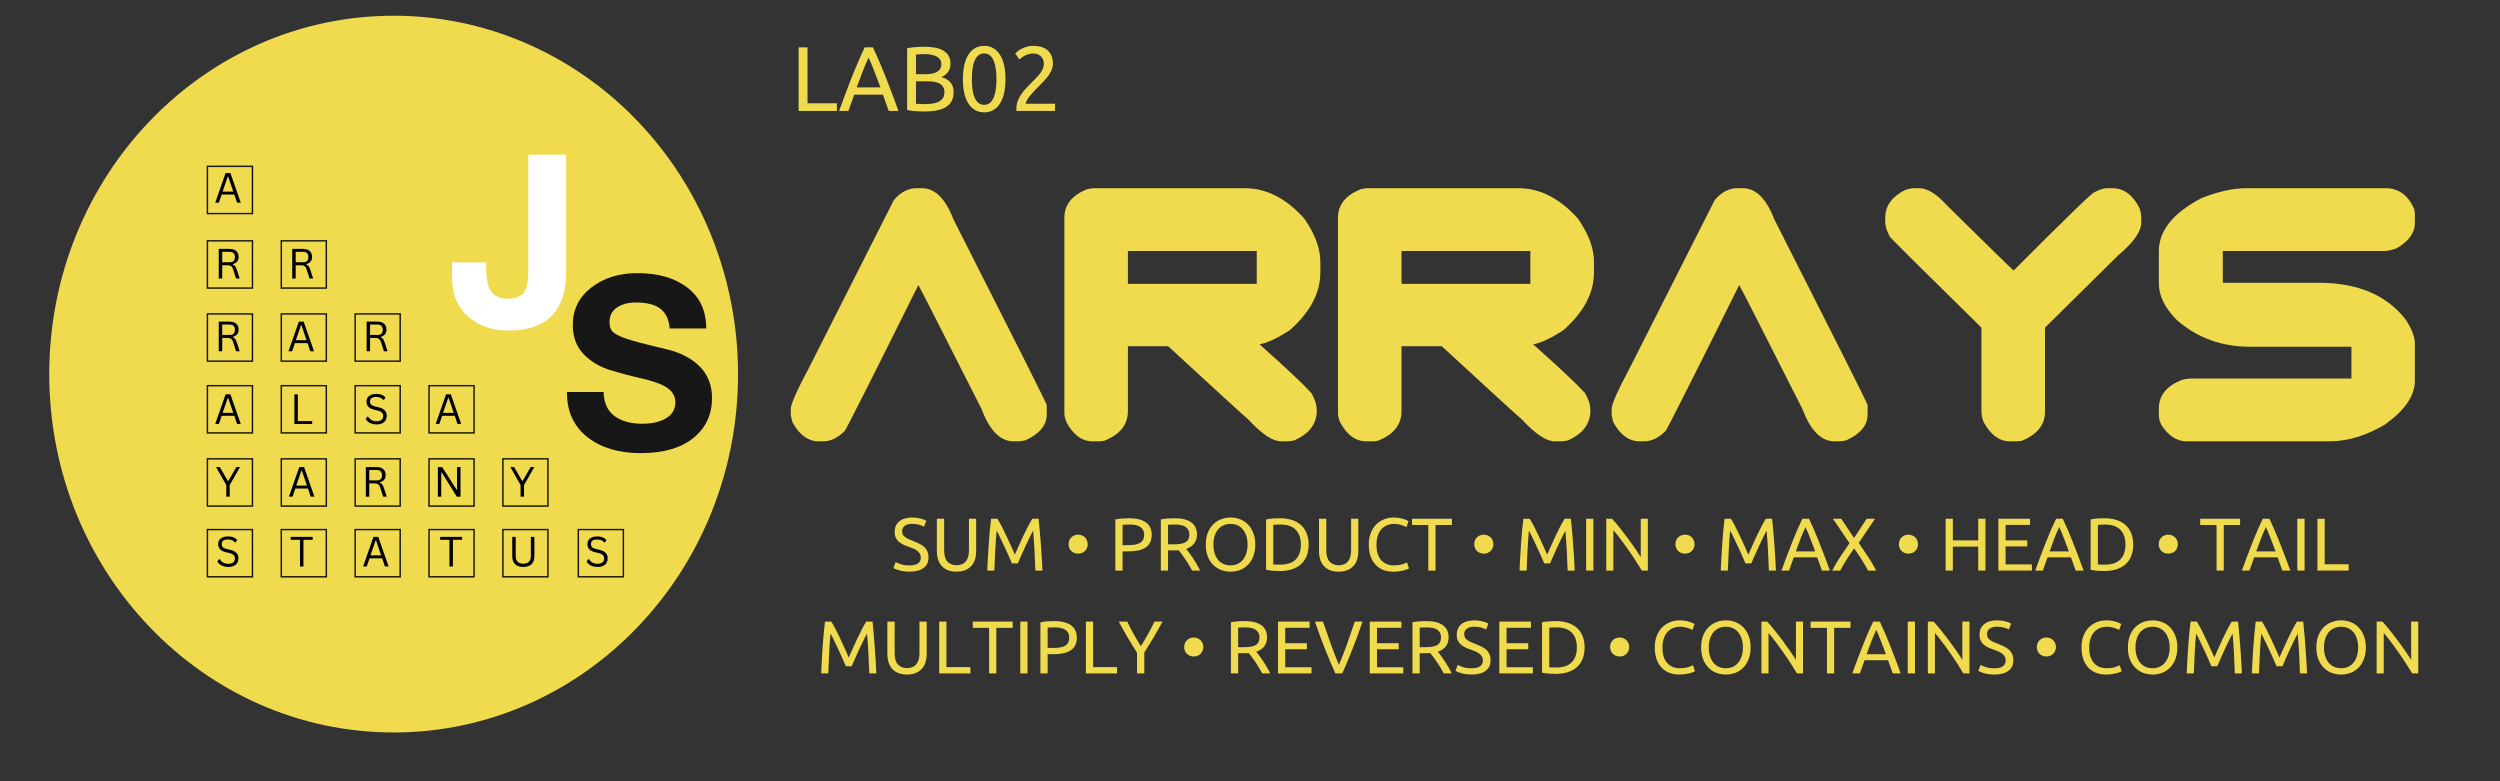 <svg xmlns="http://www.w3.org/2000/svg" xmlns:xlink="http://www.w3.org/1999/xlink" width="800" zoomAndPan="magnify" viewBox="0 0 600 187.5" height="250" preserveAspectRatio="xMidYMid meet" version="1.0"><rect x="0" y="0" width="600" height="187.5" fill="#333333" stroke="none"/><defs><g/><clipPath id="a194a0879a"><path d="M 11.82 3.762 L 177.129 3.762 L 177.129 175.805 L 11.82 175.805 Z M 11.82 3.762 " clip-rule="nonzero"/></clipPath></defs><g fill="#f0db4f" fill-opacity="1"><g transform="translate(189.776, 105.918)"><g><path d="M 30.172 -60.75 L 31.484 -60.75 C 34.617 -60.75 37.145 -58.25 39.062 -53.25 C 53.551 -24.695 61.008 -9.859 61.438 -8.734 L 61.438 -6.438 C 61.438 -3.863 59.738 -1.801 56.344 -0.25 C 55.613 -0.082 55.02 0 54.562 0 L 53.469 0 C 50.301 0 47.742 -2.582 45.797 -7.75 C 35.828 -27.469 30.77 -37.383 30.625 -37.5 C 19.469 -15.07 13.582 -3.406 12.969 -2.5 C 11.301 -0.832 9.578 0 7.797 0 L 6.734 0 C 4.16 0 2.039 -1.551 0.375 -4.656 C 0.125 -5.562 0 -6.285 0 -6.828 L 0 -7.75 C 0 -8.883 1.441 -12.148 4.328 -17.547 L 24.734 -57.875 C 26.348 -59.789 28.16 -60.75 30.172 -60.75 Z M 30.172 -60.75 "/></g></g><g transform="translate(255.446, 105.918)"><g><path d="M 7.125 -60.75 L 43.297 -60.75 C 48.461 -60.75 53.223 -58.32 57.578 -53.469 C 60.148 -49.77 61.438 -46.297 61.438 -43.047 L 61.438 -40.547 C 61.438 -35.598 58.977 -30.961 54.062 -26.641 C 51.062 -24.723 48.676 -23.609 46.906 -23.297 L 46.906 -23.219 C 53.164 -17.656 57.285 -13.785 59.266 -11.609 C 60.141 -10.141 60.578 -8.738 60.578 -7.406 C 60.578 -4.219 58.801 -1.832 55.25 -0.25 C 54.539 -0.082 54.016 0 53.672 0 L 51.984 0 C 50.004 0 47.391 -1.75 44.141 -5.25 C 43.016 -6.188 36.602 -12.047 24.906 -22.828 L 15.25 -22.828 L 15.25 -7.281 C 15.25 -3.977 13.344 -1.594 9.531 -0.125 C 9.102 -0.039 8.75 0 8.469 0 L 6.781 0 C 4.207 0 2.102 -1.551 0.469 -4.656 C 0.156 -5.477 0 -6.203 0 -6.828 L 0 -53.672 C 0 -56.754 1.805 -59.031 5.422 -60.5 C 6.047 -60.664 6.613 -60.75 7.125 -60.75 Z M 15.25 -45.672 L 15.25 -37.797 L 46.172 -37.797 L 46.172 -45.672 Z M 15.25 -45.672 "/></g></g><g transform="translate(321.115, 105.918)"><g><path d="M 7.125 -60.75 L 43.297 -60.75 C 48.461 -60.75 53.223 -58.32 57.578 -53.469 C 60.148 -49.77 61.438 -46.297 61.438 -43.047 L 61.438 -40.547 C 61.438 -35.598 58.977 -30.961 54.062 -26.641 C 51.062 -24.723 48.676 -23.609 46.906 -23.297 L 46.906 -23.219 C 53.164 -17.656 57.285 -13.785 59.266 -11.609 C 60.141 -10.141 60.578 -8.738 60.578 -7.406 C 60.578 -4.219 58.801 -1.832 55.25 -0.25 C 54.539 -0.082 54.016 0 53.672 0 L 51.984 0 C 50.004 0 47.391 -1.75 44.141 -5.25 C 43.016 -6.188 36.602 -12.047 24.906 -22.828 L 15.25 -22.828 L 15.25 -7.281 C 15.25 -3.977 13.344 -1.594 9.531 -0.125 C 9.102 -0.039 8.75 0 8.469 0 L 6.781 0 C 4.207 0 2.102 -1.551 0.469 -4.656 C 0.156 -5.477 0 -6.203 0 -6.828 L 0 -53.672 C 0 -56.754 1.805 -59.031 5.422 -60.5 C 6.047 -60.664 6.613 -60.75 7.125 -60.75 Z M 15.25 -45.672 L 15.25 -37.797 L 46.172 -37.797 L 46.172 -45.672 Z M 15.25 -45.672 "/></g></g><g transform="translate(386.785, 105.918)"><g><path d="M 30.172 -60.75 L 31.484 -60.75 C 34.617 -60.75 37.145 -58.25 39.062 -53.25 C 53.551 -24.695 61.008 -9.859 61.438 -8.734 L 61.438 -6.438 C 61.438 -3.863 59.738 -1.801 56.344 -0.25 C 55.613 -0.082 55.02 0 54.562 0 L 53.469 0 C 50.301 0 47.742 -2.582 45.797 -7.75 C 35.828 -27.469 30.77 -37.383 30.625 -37.5 C 19.469 -15.07 13.582 -3.406 12.969 -2.5 C 11.301 -0.832 9.578 0 7.797 0 L 6.734 0 C 4.16 0 2.039 -1.551 0.375 -4.656 C 0.125 -5.562 0 -6.285 0 -6.828 L 0 -7.75 C 0 -8.883 1.441 -12.148 4.328 -17.547 L 24.734 -57.875 C 26.348 -59.789 28.16 -60.75 30.172 -60.75 Z M 30.172 -60.75 "/></g></g><g transform="translate(452.454, 105.918)"><g><path d="M 6.906 -60.75 L 8.094 -60.75 C 10.094 -60.75 12.312 -59.395 14.75 -56.688 C 25.312 -46.258 30.676 -41.035 30.844 -41.016 C 43.32 -53.523 49.773 -59.781 50.203 -59.781 C 51.391 -60.426 52.438 -60.75 53.344 -60.75 L 54.531 -60.75 C 57.207 -60.75 59.352 -59.195 60.969 -56.094 C 61.281 -55.27 61.438 -54.551 61.438 -53.938 L 61.438 -52.484 C 61.438 -50.336 59.582 -47.711 55.875 -44.609 L 38.344 -27.281 L 38.344 -7.078 C 38.344 -3.973 36.492 -1.656 32.797 -0.125 L 31.562 0 L 29.875 0 C 27.383 0 25.289 -1.551 23.594 -4.656 C 23.258 -5.645 23.094 -6.477 23.094 -7.156 L 23.094 -27.281 C 8.457 -41.656 1.125 -48.941 1.094 -49.141 C 0.363 -50.523 0 -51.688 0 -52.625 L 0 -53.672 C 0 -56.473 1.566 -58.676 4.703 -60.281 C 5.523 -60.594 6.258 -60.75 6.906 -60.75 Z M 6.906 -60.75 "/></g></g><g transform="translate(518.124, 105.918)"><g><path d="M 21.094 -60.75 L 54.438 -60.75 C 57.539 -60.75 59.828 -59.07 61.297 -55.719 C 61.391 -55.289 61.438 -54.938 61.438 -54.656 L 61.438 -52.359 C 61.438 -49.992 59.938 -47.961 56.938 -46.266 C 55.75 -45.867 54.789 -45.672 54.062 -45.672 L 15.344 -45.672 L 15.344 -38.047 L 38.391 -38.047 C 47.734 -38.047 54.691 -35.094 59.266 -29.188 C 60.711 -26.957 61.438 -25.082 61.438 -23.562 L 61.438 -14.484 C 61.438 -10.953 59.062 -7.477 54.312 -4.062 C 49.77 -1.352 45.305 0 40.922 0 L 6.656 0 C 4.332 0 2.312 -1.312 0.594 -3.938 C 0.195 -4.789 0 -5.555 0 -6.234 L 0 -7.875 C 0 -10.957 1.805 -13.234 5.422 -14.703 C 6.242 -14.953 7.176 -15.078 8.219 -15.078 L 46.219 -15.078 L 46.219 -22.703 L 21.859 -22.703 C 15.078 -22.703 9.242 -24.82 4.359 -29.062 C 1.453 -31.969 0 -34.922 0 -37.922 L 0 -45.578 C 0 -50.555 3.414 -54.82 10.25 -58.375 C 14.227 -59.957 17.844 -60.75 21.094 -60.75 Z M 21.094 -60.75 "/></g></g></g><g fill="#f0db4f" fill-opacity="1"><g transform="translate(189.776, 26.632)"><g><path d="M 11.078 -1.844 L 11.078 0 L 1.891 0 L 1.891 -15.266 L 4.031 -15.266 L 4.031 -1.844 Z M 11.078 -1.844 "/></g></g></g><g fill="#f0db4f" fill-opacity="1"><g transform="translate(201.211, 26.632)"><g><path d="M 12.094 0 C 11.844 -0.656 11.609 -1.301 11.391 -1.938 C 11.172 -2.582 10.941 -3.238 10.703 -3.906 L 3.797 -3.906 L 2.406 0 L 0.172 0 C 0.766 -1.613 1.316 -3.109 1.828 -4.484 C 2.336 -5.859 2.836 -7.16 3.328 -8.391 C 3.828 -9.629 4.316 -10.805 4.797 -11.922 C 5.285 -13.047 5.797 -14.16 6.328 -15.266 L 8.281 -15.266 C 8.812 -14.16 9.316 -13.047 9.797 -11.922 C 10.285 -10.805 10.773 -9.629 11.266 -8.391 C 11.754 -7.16 12.254 -5.859 12.766 -4.484 C 13.285 -3.109 13.844 -1.613 14.438 0 Z M 10.094 -5.656 C 9.625 -6.938 9.156 -8.176 8.688 -9.375 C 8.227 -10.57 7.75 -11.723 7.25 -12.828 C 6.738 -11.723 6.25 -10.57 5.781 -9.375 C 5.32 -8.176 4.863 -6.938 4.406 -5.656 Z M 10.094 -5.656 "/></g></g></g><g fill="#f0db4f" fill-opacity="1"><g transform="translate(215.819, 26.632)"><g><path d="M 6.016 0.125 C 5.703 0.125 5.363 0.117 5 0.109 C 4.645 0.098 4.285 0.078 3.922 0.047 C 3.566 0.016 3.211 -0.02 2.859 -0.062 C 2.504 -0.102 2.18 -0.164 1.891 -0.25 L 1.891 -15.047 C 2.18 -15.117 2.504 -15.176 2.859 -15.219 C 3.211 -15.27 3.566 -15.305 3.922 -15.328 C 4.285 -15.359 4.645 -15.379 5 -15.391 C 5.352 -15.41 5.688 -15.422 6 -15.422 C 6.875 -15.422 7.695 -15.352 8.469 -15.219 C 9.238 -15.094 9.906 -14.867 10.469 -14.547 C 11.039 -14.234 11.488 -13.816 11.812 -13.297 C 12.133 -12.785 12.297 -12.156 12.297 -11.406 C 12.297 -10.57 12.098 -9.883 11.703 -9.344 C 11.305 -8.812 10.773 -8.414 10.109 -8.156 C 11.004 -7.883 11.719 -7.461 12.25 -6.891 C 12.781 -6.316 13.047 -5.508 13.047 -4.469 C 13.047 -2.945 12.484 -1.801 11.359 -1.031 C 10.234 -0.258 8.453 0.125 6.016 0.125 Z M 4.016 -7.109 L 4.016 -1.734 C 4.172 -1.723 4.359 -1.711 4.578 -1.703 C 4.773 -1.68 5 -1.664 5.25 -1.656 C 5.508 -1.656 5.805 -1.656 6.141 -1.656 C 6.773 -1.656 7.375 -1.691 7.938 -1.766 C 8.508 -1.848 9.004 -1.992 9.422 -2.203 C 9.848 -2.41 10.191 -2.695 10.453 -3.062 C 10.711 -3.426 10.844 -3.891 10.844 -4.453 C 10.844 -4.953 10.742 -5.375 10.547 -5.719 C 10.359 -6.062 10.082 -6.336 9.719 -6.547 C 9.363 -6.754 8.938 -6.898 8.438 -6.984 C 7.938 -7.066 7.379 -7.109 6.766 -7.109 Z M 4.016 -8.828 L 6.25 -8.828 C 6.781 -8.828 7.281 -8.863 7.75 -8.938 C 8.219 -9.02 8.625 -9.156 8.969 -9.344 C 9.32 -9.531 9.598 -9.773 9.797 -10.078 C 9.992 -10.391 10.094 -10.785 10.094 -11.266 C 10.094 -11.703 9.988 -12.07 9.781 -12.375 C 9.57 -12.676 9.285 -12.914 8.922 -13.094 C 8.566 -13.281 8.145 -13.414 7.656 -13.5 C 7.176 -13.594 6.664 -13.641 6.125 -13.641 C 5.582 -13.641 5.156 -13.629 4.844 -13.609 C 4.539 -13.598 4.266 -13.578 4.016 -13.547 Z M 4.016 -8.828 "/></g></g></g><g fill="#f0db4f" fill-opacity="1"><g transform="translate(229.987, 26.632)"><g><path d="M 1.109 -7.641 C 1.109 -10.203 1.555 -12.172 2.453 -13.547 C 3.359 -14.93 4.613 -15.625 6.219 -15.625 C 7.812 -15.625 9.062 -14.93 9.969 -13.547 C 10.875 -12.172 11.328 -10.203 11.328 -7.641 C 11.328 -5.086 10.875 -3.117 9.969 -1.734 C 9.062 -0.359 7.812 0.328 6.219 0.328 C 4.613 0.328 3.359 -0.359 2.453 -1.734 C 1.555 -3.117 1.109 -5.086 1.109 -7.641 Z M 9.172 -7.641 C 9.172 -8.484 9.117 -9.273 9.016 -10.016 C 8.922 -10.766 8.758 -11.422 8.531 -11.984 C 8.312 -12.547 8.008 -12.988 7.625 -13.312 C 7.238 -13.645 6.77 -13.812 6.219 -13.812 C 5.656 -13.812 5.18 -13.645 4.797 -13.312 C 4.422 -12.988 4.117 -12.547 3.891 -11.984 C 3.66 -11.422 3.5 -10.766 3.406 -10.016 C 3.312 -9.273 3.266 -8.484 3.266 -7.641 C 3.266 -6.805 3.312 -6.016 3.406 -5.266 C 3.5 -4.516 3.66 -3.859 3.891 -3.297 C 4.117 -2.742 4.422 -2.301 4.797 -1.969 C 5.18 -1.633 5.656 -1.469 6.219 -1.469 C 6.77 -1.469 7.238 -1.633 7.625 -1.969 C 8.008 -2.301 8.312 -2.742 8.531 -3.297 C 8.758 -3.859 8.922 -4.516 9.016 -5.266 C 9.117 -6.016 9.172 -6.805 9.172 -7.641 Z M 9.172 -7.641 "/></g></g></g><g fill="#f0db4f" fill-opacity="1"><g transform="translate(242.414, 26.632)"><g><path d="M 10.281 -11.375 C 10.281 -10.844 10.176 -10.328 9.969 -9.828 C 9.758 -9.336 9.477 -8.852 9.125 -8.375 C 8.77 -7.906 8.367 -7.438 7.922 -6.969 C 7.484 -6.508 7.047 -6.062 6.609 -5.625 C 6.359 -5.375 6.066 -5.078 5.734 -4.734 C 5.41 -4.398 5.098 -4.047 4.797 -3.672 C 4.504 -3.305 4.258 -2.953 4.062 -2.609 C 3.863 -2.273 3.766 -1.984 3.766 -1.734 L 10.797 -1.734 L 10.797 0 L 1.547 0 C 1.523 -0.082 1.516 -0.164 1.516 -0.25 C 1.516 -0.344 1.516 -0.426 1.516 -0.5 C 1.516 -1.195 1.629 -1.844 1.859 -2.438 C 2.086 -3.031 2.383 -3.586 2.75 -4.109 C 3.125 -4.641 3.535 -5.141 3.984 -5.609 C 4.441 -6.086 4.891 -6.547 5.328 -6.984 C 5.691 -7.336 6.039 -7.688 6.375 -8.031 C 6.707 -8.375 7 -8.719 7.25 -9.062 C 7.508 -9.406 7.719 -9.758 7.875 -10.125 C 8.031 -10.5 8.109 -10.891 8.109 -11.297 C 8.109 -11.742 8.035 -12.117 7.891 -12.422 C 7.754 -12.734 7.566 -12.988 7.328 -13.188 C 7.098 -13.395 6.82 -13.547 6.5 -13.641 C 6.188 -13.742 5.859 -13.797 5.516 -13.797 C 5.086 -13.797 4.695 -13.734 4.344 -13.609 C 3.988 -13.492 3.672 -13.359 3.391 -13.203 C 3.109 -13.047 2.875 -12.883 2.688 -12.719 C 2.5 -12.551 2.352 -12.426 2.25 -12.344 L 1.234 -13.797 C 1.367 -13.941 1.566 -14.117 1.828 -14.328 C 2.086 -14.547 2.398 -14.75 2.766 -14.938 C 3.141 -15.125 3.551 -15.285 4 -15.422 C 4.457 -15.555 4.953 -15.625 5.484 -15.625 C 7.086 -15.625 8.285 -15.25 9.078 -14.5 C 9.879 -13.758 10.281 -12.719 10.281 -11.375 Z M 10.281 -11.375 "/></g></g></g><g fill="#f0db4f" fill-opacity="1"><g transform="translate(213.841, 136.937)"><g><path d="M 4.438 -1.234 C 6.25 -1.234 7.156 -1.859 7.156 -3.109 C 7.156 -3.492 7.07 -3.816 6.906 -4.078 C 6.75 -4.348 6.535 -4.582 6.266 -4.781 C 5.992 -4.977 5.68 -5.148 5.328 -5.297 C 4.973 -5.441 4.598 -5.586 4.203 -5.734 C 3.742 -5.879 3.312 -6.051 2.906 -6.25 C 2.5 -6.445 2.145 -6.68 1.844 -6.953 C 1.551 -7.223 1.316 -7.539 1.141 -7.906 C 0.961 -8.281 0.875 -8.734 0.875 -9.266 C 0.875 -10.348 1.242 -11.195 1.984 -11.812 C 2.734 -12.426 3.758 -12.734 5.062 -12.734 C 5.812 -12.734 6.492 -12.648 7.109 -12.484 C 7.734 -12.328 8.188 -12.148 8.469 -11.953 L 7.922 -10.531 C 7.672 -10.688 7.297 -10.836 6.797 -10.984 C 6.297 -11.141 5.719 -11.219 5.062 -11.219 C 4.727 -11.219 4.414 -11.18 4.125 -11.109 C 3.844 -11.035 3.594 -10.926 3.375 -10.781 C 3.156 -10.645 2.984 -10.461 2.859 -10.234 C 2.734 -10.016 2.672 -9.758 2.672 -9.469 C 2.672 -9.125 2.734 -8.836 2.859 -8.609 C 2.992 -8.391 3.18 -8.191 3.422 -8.016 C 3.66 -7.836 3.938 -7.676 4.25 -7.531 C 4.57 -7.395 4.926 -7.254 5.312 -7.109 C 5.852 -6.891 6.348 -6.672 6.797 -6.453 C 7.242 -6.242 7.629 -5.988 7.953 -5.688 C 8.285 -5.395 8.539 -5.039 8.719 -4.625 C 8.906 -4.207 9 -3.707 9 -3.125 C 9 -2.031 8.598 -1.191 7.797 -0.609 C 7.004 -0.023 5.883 0.266 4.438 0.266 C 3.945 0.266 3.492 0.234 3.078 0.172 C 2.66 0.109 2.289 0.031 1.969 -0.062 C 1.645 -0.156 1.367 -0.25 1.141 -0.344 C 0.91 -0.445 0.727 -0.535 0.594 -0.609 L 1.109 -2.047 C 1.391 -1.891 1.812 -1.711 2.375 -1.516 C 2.938 -1.328 3.625 -1.234 4.438 -1.234 Z M 4.438 -1.234 "/></g></g></g><g fill="#f0db4f" fill-opacity="1"><g transform="translate(223.391, 136.937)"><g><path d="M 6.172 0.266 C 5.359 0.266 4.648 0.141 4.047 -0.109 C 3.453 -0.359 2.961 -0.703 2.578 -1.141 C 2.203 -1.578 1.922 -2.094 1.734 -2.688 C 1.547 -3.289 1.453 -3.938 1.453 -4.625 L 1.453 -12.438 L 3.203 -12.438 L 3.203 -4.828 C 3.203 -3.586 3.473 -2.688 4.016 -2.125 C 4.566 -1.562 5.285 -1.281 6.172 -1.281 C 6.617 -1.281 7.023 -1.348 7.391 -1.484 C 7.754 -1.617 8.066 -1.828 8.328 -2.109 C 8.586 -2.398 8.789 -2.77 8.938 -3.219 C 9.082 -3.664 9.156 -4.203 9.156 -4.828 L 9.156 -12.438 L 10.891 -12.438 L 10.891 -4.625 C 10.891 -3.938 10.797 -3.289 10.609 -2.688 C 10.43 -2.094 10.145 -1.578 9.75 -1.141 C 9.363 -0.703 8.875 -0.359 8.281 -0.109 C 7.688 0.141 6.984 0.266 6.172 0.266 Z M 6.172 0.266 "/></g></g></g><g fill="#f0db4f" fill-opacity="1"><g transform="translate(235.742, 136.937)"><g><path d="M 7.125 -1.719 C 7.008 -2.008 6.852 -2.375 6.656 -2.812 C 6.457 -3.258 6.242 -3.738 6.016 -4.25 C 5.785 -4.77 5.539 -5.301 5.281 -5.844 C 5.031 -6.383 4.789 -6.895 4.562 -7.375 C 4.332 -7.863 4.117 -8.301 3.922 -8.688 C 3.723 -9.07 3.566 -9.363 3.453 -9.562 C 3.316 -8.156 3.207 -6.629 3.125 -4.984 C 3.039 -3.336 2.969 -1.676 2.906 0 L 1.203 0 C 1.254 -1.07 1.305 -2.156 1.359 -3.25 C 1.422 -4.352 1.488 -5.43 1.562 -6.484 C 1.645 -7.547 1.727 -8.578 1.812 -9.578 C 1.906 -10.586 2.008 -11.539 2.125 -12.438 L 3.641 -12.438 C 3.961 -11.914 4.312 -11.297 4.688 -10.578 C 5.062 -9.859 5.43 -9.102 5.797 -8.312 C 6.172 -7.531 6.531 -6.75 6.875 -5.969 C 7.219 -5.188 7.535 -4.473 7.828 -3.828 C 8.117 -4.473 8.438 -5.188 8.781 -5.969 C 9.125 -6.75 9.477 -7.531 9.844 -8.312 C 10.219 -9.102 10.594 -9.859 10.969 -10.578 C 11.344 -11.297 11.691 -11.914 12.016 -12.438 L 13.531 -12.438 C 13.938 -8.426 14.242 -4.281 14.453 0 L 12.75 0 C 12.688 -1.676 12.613 -3.336 12.531 -4.984 C 12.445 -6.629 12.336 -8.156 12.203 -9.562 C 12.086 -9.363 11.93 -9.07 11.734 -8.688 C 11.535 -8.301 11.32 -7.863 11.094 -7.375 C 10.863 -6.895 10.617 -6.383 10.359 -5.844 C 10.109 -5.301 9.867 -4.77 9.641 -4.25 C 9.41 -3.738 9.195 -3.258 9 -2.812 C 8.801 -2.375 8.645 -2.008 8.531 -1.719 Z M 7.125 -1.719 "/></g></g></g><g fill="#f0db4f" fill-opacity="1"><g transform="translate(251.379, 136.937)"><g/></g></g><g fill="#f0db4f" fill-opacity="1"><g transform="translate(255.526, 136.937)"><g><path d="M 5.531 -6.344 C 5.531 -6.031 5.473 -5.734 5.359 -5.453 C 5.254 -5.18 5.102 -4.941 4.906 -4.734 C 4.707 -4.535 4.469 -4.375 4.188 -4.25 C 3.906 -4.125 3.586 -4.062 3.234 -4.062 C 2.867 -4.062 2.547 -4.125 2.266 -4.25 C 1.984 -4.375 1.742 -4.535 1.547 -4.734 C 1.348 -4.941 1.195 -5.18 1.094 -5.453 C 0.988 -5.734 0.938 -6.031 0.938 -6.344 C 0.938 -6.633 0.988 -6.922 1.094 -7.203 C 1.195 -7.484 1.348 -7.723 1.547 -7.922 C 1.742 -8.129 1.984 -8.297 2.266 -8.422 C 2.547 -8.555 2.867 -8.625 3.234 -8.625 C 3.586 -8.625 3.906 -8.555 4.188 -8.422 C 4.469 -8.297 4.707 -8.129 4.906 -7.922 C 5.102 -7.723 5.254 -7.484 5.359 -7.203 C 5.473 -6.922 5.531 -6.633 5.531 -6.344 Z M 5.531 -6.344 "/></g></g></g><g fill="#f0db4f" fill-opacity="1"><g transform="translate(261.988, 136.937)"><g/></g></g><g fill="#f0db4f" fill-opacity="1"><g transform="translate(266.135, 136.937)"><g><path d="M 4.844 -12.562 C 6.594 -12.562 7.938 -12.227 8.875 -11.562 C 9.812 -10.906 10.281 -9.914 10.281 -8.594 C 10.281 -7.875 10.148 -7.258 9.891 -6.75 C 9.641 -6.25 9.27 -5.836 8.781 -5.516 C 8.301 -5.203 7.711 -4.973 7.016 -4.828 C 6.328 -4.68 5.547 -4.609 4.672 -4.609 L 3.281 -4.609 L 3.281 0 L 1.547 0 L 1.547 -12.266 C 2.035 -12.379 2.582 -12.457 3.188 -12.5 C 3.789 -12.539 4.344 -12.562 4.844 -12.562 Z M 4.984 -11.047 C 4.242 -11.047 3.676 -11.023 3.281 -10.984 L 3.281 -6.109 L 4.594 -6.109 C 5.195 -6.109 5.738 -6.145 6.219 -6.219 C 6.695 -6.301 7.098 -6.43 7.422 -6.609 C 7.754 -6.797 8.008 -7.051 8.188 -7.375 C 8.363 -7.695 8.453 -8.113 8.453 -8.625 C 8.453 -9.094 8.359 -9.484 8.172 -9.797 C 7.992 -10.109 7.742 -10.359 7.422 -10.547 C 7.109 -10.734 6.738 -10.863 6.312 -10.938 C 5.895 -11.008 5.453 -11.047 4.984 -11.047 Z M 4.984 -11.047 "/></g></g></g><g fill="#f0db4f" fill-opacity="1"><g transform="translate(277.05, 136.937)"><g><path d="M 7.625 -5.203 C 7.82 -4.961 8.066 -4.648 8.359 -4.266 C 8.648 -3.879 8.953 -3.445 9.266 -2.969 C 9.578 -2.5 9.883 -2.004 10.188 -1.484 C 10.488 -0.973 10.75 -0.477 10.969 0 L 9.062 0 C 8.82 -0.457 8.562 -0.914 8.281 -1.375 C 8 -1.844 7.711 -2.289 7.422 -2.719 C 7.141 -3.145 6.859 -3.539 6.578 -3.906 C 6.297 -4.281 6.039 -4.609 5.812 -4.891 C 5.656 -4.867 5.492 -4.859 5.328 -4.859 C 5.172 -4.859 5.008 -4.859 4.844 -4.859 L 3.281 -4.859 L 3.281 0 L 1.547 0 L 1.547 -12.266 C 2.035 -12.379 2.582 -12.457 3.188 -12.5 C 3.789 -12.539 4.344 -12.562 4.844 -12.562 C 6.594 -12.562 7.926 -12.234 8.844 -11.578 C 9.758 -10.922 10.219 -9.941 10.219 -8.641 C 10.219 -7.805 10 -7.098 9.562 -6.516 C 9.125 -5.93 8.477 -5.492 7.625 -5.203 Z M 4.984 -11.047 C 4.242 -11.047 3.676 -11.023 3.281 -10.984 L 3.281 -6.297 L 4.531 -6.297 C 5.125 -6.297 5.66 -6.328 6.141 -6.391 C 6.617 -6.453 7.02 -6.566 7.344 -6.734 C 7.676 -6.898 7.93 -7.133 8.109 -7.438 C 8.297 -7.75 8.391 -8.156 8.391 -8.656 C 8.391 -9.125 8.297 -9.508 8.109 -9.812 C 7.93 -10.125 7.691 -10.367 7.391 -10.547 C 7.086 -10.734 6.727 -10.863 6.312 -10.938 C 5.895 -11.008 5.453 -11.047 4.984 -11.047 Z M 4.984 -11.047 "/></g></g></g><g fill="#f0db4f" fill-opacity="1"><g transform="translate(288.342, 136.937)"><g><path d="M 1.047 -6.234 C 1.047 -7.297 1.203 -8.234 1.516 -9.047 C 1.836 -9.859 2.27 -10.535 2.812 -11.078 C 3.352 -11.629 3.984 -12.039 4.703 -12.312 C 5.43 -12.594 6.203 -12.734 7.016 -12.734 C 7.816 -12.734 8.57 -12.594 9.281 -12.312 C 10 -12.039 10.625 -11.629 11.156 -11.078 C 11.695 -10.535 12.125 -9.859 12.438 -9.047 C 12.758 -8.234 12.922 -7.297 12.922 -6.234 C 12.922 -5.16 12.758 -4.219 12.438 -3.406 C 12.125 -2.594 11.695 -1.914 11.156 -1.375 C 10.625 -0.832 10 -0.422 9.281 -0.141 C 8.57 0.129 7.816 0.266 7.016 0.266 C 6.203 0.266 5.43 0.129 4.703 -0.141 C 3.984 -0.422 3.352 -0.832 2.812 -1.375 C 2.27 -1.914 1.836 -2.594 1.516 -3.406 C 1.203 -4.219 1.047 -5.16 1.047 -6.234 Z M 2.875 -6.234 C 2.875 -5.473 2.969 -4.785 3.156 -4.172 C 3.352 -3.555 3.625 -3.031 3.969 -2.594 C 4.32 -2.164 4.754 -1.832 5.266 -1.594 C 5.773 -1.363 6.348 -1.25 6.984 -1.25 C 7.617 -1.25 8.188 -1.363 8.688 -1.594 C 9.188 -1.832 9.613 -2.164 9.969 -2.594 C 10.32 -3.031 10.594 -3.555 10.781 -4.172 C 10.977 -4.785 11.078 -5.473 11.078 -6.234 C 11.078 -6.984 10.977 -7.664 10.781 -8.281 C 10.594 -8.895 10.32 -9.414 9.969 -9.844 C 9.613 -10.281 9.188 -10.613 8.688 -10.844 C 8.188 -11.082 7.617 -11.203 6.984 -11.203 C 6.348 -11.203 5.773 -11.082 5.266 -10.844 C 4.754 -10.613 4.32 -10.281 3.969 -9.844 C 3.625 -9.414 3.352 -8.895 3.156 -8.281 C 2.969 -7.664 2.875 -6.984 2.875 -6.234 Z M 2.875 -6.234 "/></g></g></g><g fill="#f0db4f" fill-opacity="1"><g transform="translate(302.309, 136.937)"><g><path d="M 11.766 -6.234 C 11.766 -5.148 11.594 -4.207 11.25 -3.406 C 10.914 -2.613 10.441 -1.957 9.828 -1.438 C 9.223 -0.926 8.492 -0.539 7.641 -0.281 C 6.797 -0.02 5.863 0.109 4.844 0.109 C 4.344 0.109 3.789 0.086 3.188 0.047 C 2.582 0.004 2.035 -0.078 1.547 -0.203 L 1.547 -12.266 C 2.035 -12.379 2.582 -12.457 3.188 -12.5 C 3.789 -12.539 4.344 -12.562 4.844 -12.562 C 5.863 -12.562 6.797 -12.43 7.641 -12.172 C 8.492 -11.922 9.223 -11.535 9.828 -11.016 C 10.441 -10.492 10.914 -9.832 11.25 -9.031 C 11.594 -8.238 11.766 -7.305 11.766 -6.234 Z M 4.984 -1.422 C 6.641 -1.422 7.875 -1.844 8.688 -2.688 C 9.5 -3.531 9.906 -4.711 9.906 -6.234 C 9.906 -7.754 9.5 -8.938 8.688 -9.781 C 7.875 -10.625 6.641 -11.047 4.984 -11.047 C 4.492 -11.047 4.113 -11.035 3.844 -11.016 C 3.582 -11.004 3.395 -10.992 3.281 -10.984 L 3.281 -1.469 C 3.395 -1.457 3.582 -1.445 3.844 -1.438 C 4.113 -1.426 4.492 -1.422 4.984 -1.422 Z M 4.984 -1.422 "/></g></g></g><g fill="#f0db4f" fill-opacity="1"><g transform="translate(315.108, 136.937)"><g><path d="M 6.172 0.266 C 5.359 0.266 4.648 0.141 4.047 -0.109 C 3.453 -0.359 2.961 -0.703 2.578 -1.141 C 2.203 -1.578 1.922 -2.094 1.734 -2.688 C 1.547 -3.289 1.453 -3.938 1.453 -4.625 L 1.453 -12.438 L 3.203 -12.438 L 3.203 -4.828 C 3.203 -3.586 3.473 -2.688 4.016 -2.125 C 4.566 -1.562 5.285 -1.281 6.172 -1.281 C 6.617 -1.281 7.023 -1.348 7.391 -1.484 C 7.754 -1.617 8.066 -1.828 8.328 -2.109 C 8.586 -2.398 8.789 -2.77 8.938 -3.219 C 9.082 -3.664 9.156 -4.203 9.156 -4.828 L 9.156 -12.438 L 10.891 -12.438 L 10.891 -4.625 C 10.891 -3.938 10.797 -3.289 10.609 -2.688 C 10.43 -2.094 10.145 -1.578 9.75 -1.141 C 9.363 -0.703 8.875 -0.359 8.281 -0.109 C 7.688 0.141 6.984 0.266 6.172 0.266 Z M 6.172 0.266 "/></g></g></g><g fill="#f0db4f" fill-opacity="1"><g transform="translate(327.46, 136.937)"><g><path d="M 6.891 0.266 C 6.016 0.266 5.219 0.125 4.5 -0.156 C 3.781 -0.445 3.164 -0.867 2.656 -1.422 C 2.145 -1.973 1.75 -2.648 1.469 -3.453 C 1.188 -4.266 1.047 -5.191 1.047 -6.234 C 1.047 -7.273 1.203 -8.195 1.516 -9 C 1.836 -9.812 2.266 -10.488 2.797 -11.031 C 3.336 -11.582 3.969 -12.004 4.688 -12.297 C 5.406 -12.586 6.172 -12.734 6.984 -12.734 C 7.492 -12.734 7.957 -12.695 8.375 -12.625 C 8.789 -12.551 9.148 -12.461 9.453 -12.359 C 9.754 -12.266 10 -12.172 10.188 -12.078 C 10.383 -11.984 10.52 -11.91 10.594 -11.859 L 10.094 -10.438 C 9.977 -10.5 9.816 -10.57 9.609 -10.656 C 9.41 -10.75 9.18 -10.836 8.922 -10.922 C 8.672 -11.004 8.391 -11.07 8.078 -11.125 C 7.773 -11.176 7.469 -11.203 7.156 -11.203 C 6.5 -11.203 5.906 -11.086 5.375 -10.859 C 4.852 -10.629 4.406 -10.301 4.031 -9.875 C 3.664 -9.445 3.383 -8.922 3.188 -8.297 C 2.988 -7.68 2.891 -6.992 2.891 -6.234 C 2.891 -5.484 2.973 -4.801 3.141 -4.188 C 3.316 -3.582 3.578 -3.062 3.922 -2.625 C 4.273 -2.188 4.711 -1.848 5.234 -1.609 C 5.754 -1.367 6.363 -1.25 7.062 -1.25 C 7.863 -1.25 8.523 -1.332 9.047 -1.5 C 9.578 -1.676 9.973 -1.828 10.234 -1.953 L 10.688 -0.516 C 10.602 -0.461 10.453 -0.391 10.234 -0.297 C 10.016 -0.203 9.742 -0.113 9.422 -0.031 C 9.098 0.051 8.719 0.117 8.281 0.172 C 7.852 0.234 7.391 0.266 6.891 0.266 Z M 6.891 0.266 "/></g></g></g><g fill="#f0db4f" fill-opacity="1"><g transform="translate(338.59, 136.937)"><g><path d="M 9.859 -12.438 L 9.859 -10.938 L 5.938 -10.938 L 5.938 0 L 4.203 0 L 4.203 -10.938 L 0.281 -10.938 L 0.281 -12.438 Z M 9.859 -12.438 "/></g></g></g><g fill="#f0db4f" fill-opacity="1"><g transform="translate(348.733, 136.937)"><g/></g></g><g fill="#f0db4f" fill-opacity="1"><g transform="translate(352.88, 136.937)"><g><path d="M 5.531 -6.344 C 5.531 -6.031 5.473 -5.734 5.359 -5.453 C 5.254 -5.18 5.102 -4.941 4.906 -4.734 C 4.707 -4.535 4.469 -4.375 4.188 -4.25 C 3.906 -4.125 3.586 -4.062 3.234 -4.062 C 2.867 -4.062 2.547 -4.125 2.266 -4.25 C 1.984 -4.375 1.742 -4.535 1.547 -4.734 C 1.348 -4.941 1.195 -5.18 1.094 -5.453 C 0.988 -5.734 0.938 -6.031 0.938 -6.344 C 0.938 -6.633 0.988 -6.922 1.094 -7.203 C 1.195 -7.484 1.348 -7.723 1.547 -7.922 C 1.742 -8.129 1.984 -8.297 2.266 -8.422 C 2.547 -8.555 2.867 -8.625 3.234 -8.625 C 3.586 -8.625 3.906 -8.555 4.188 -8.422 C 4.469 -8.297 4.707 -8.129 4.906 -7.922 C 5.102 -7.723 5.254 -7.484 5.359 -7.203 C 5.473 -6.922 5.531 -6.633 5.531 -6.344 Z M 5.531 -6.344 "/></g></g></g><g fill="#f0db4f" fill-opacity="1"><g transform="translate(359.342, 136.937)"><g/></g></g><g fill="#f0db4f" fill-opacity="1"><g transform="translate(363.489, 136.937)"><g><path d="M 7.125 -1.719 C 7.008 -2.008 6.852 -2.375 6.656 -2.812 C 6.457 -3.258 6.242 -3.738 6.016 -4.25 C 5.785 -4.77 5.539 -5.301 5.281 -5.844 C 5.031 -6.383 4.789 -6.895 4.562 -7.375 C 4.332 -7.863 4.117 -8.301 3.922 -8.688 C 3.723 -9.07 3.566 -9.363 3.453 -9.562 C 3.316 -8.156 3.207 -6.629 3.125 -4.984 C 3.039 -3.336 2.969 -1.676 2.906 0 L 1.203 0 C 1.254 -1.07 1.305 -2.156 1.359 -3.25 C 1.422 -4.352 1.488 -5.43 1.562 -6.484 C 1.645 -7.547 1.727 -8.578 1.812 -9.578 C 1.906 -10.586 2.008 -11.539 2.125 -12.438 L 3.641 -12.438 C 3.961 -11.914 4.312 -11.297 4.688 -10.578 C 5.062 -9.859 5.43 -9.102 5.797 -8.312 C 6.172 -7.531 6.531 -6.75 6.875 -5.969 C 7.219 -5.188 7.535 -4.473 7.828 -3.828 C 8.117 -4.473 8.438 -5.188 8.781 -5.969 C 9.125 -6.75 9.477 -7.531 9.844 -8.312 C 10.219 -9.102 10.594 -9.859 10.969 -10.578 C 11.344 -11.297 11.691 -11.914 12.016 -12.438 L 13.531 -12.438 C 13.938 -8.426 14.242 -4.281 14.453 0 L 12.75 0 C 12.688 -1.676 12.613 -3.336 12.531 -4.984 C 12.445 -6.629 12.336 -8.156 12.203 -9.562 C 12.086 -9.363 11.93 -9.07 11.734 -8.688 C 11.535 -8.301 11.32 -7.863 11.094 -7.375 C 10.863 -6.895 10.617 -6.383 10.359 -5.844 C 10.109 -5.301 9.867 -4.77 9.641 -4.25 C 9.41 -3.738 9.195 -3.258 9 -2.812 C 8.801 -2.375 8.645 -2.008 8.531 -1.719 Z M 7.125 -1.719 "/></g></g></g><g fill="#f0db4f" fill-opacity="1"><g transform="translate(379.126, 136.937)"><g><path d="M 1.547 -12.438 L 3.281 -12.438 L 3.281 0 L 1.547 0 Z M 1.547 -12.438 "/></g></g></g><g fill="#f0db4f" fill-opacity="1"><g transform="translate(383.955, 136.937)"><g><path d="M 10.078 0 C 9.805 -0.445 9.5 -0.941 9.156 -1.484 C 8.82 -2.035 8.457 -2.609 8.062 -3.203 C 7.664 -3.797 7.254 -4.395 6.828 -5 C 6.398 -5.613 5.977 -6.203 5.562 -6.766 C 5.145 -7.336 4.738 -7.875 4.344 -8.375 C 3.945 -8.883 3.582 -9.332 3.25 -9.719 L 3.25 0 L 1.547 0 L 1.547 -12.438 L 2.922 -12.438 C 3.484 -11.844 4.082 -11.145 4.719 -10.344 C 5.363 -9.551 6 -8.734 6.625 -7.891 C 7.258 -7.047 7.852 -6.219 8.406 -5.406 C 8.969 -4.594 9.441 -3.867 9.828 -3.234 L 9.828 -12.438 L 11.531 -12.438 L 11.531 0 Z M 10.078 0 "/></g></g></g><g fill="#f0db4f" fill-opacity="1"><g transform="translate(397.024, 136.937)"><g/></g></g><g fill="#f0db4f" fill-opacity="1"><g transform="translate(401.171, 136.937)"><g><path d="M 5.531 -6.344 C 5.531 -6.031 5.473 -5.734 5.359 -5.453 C 5.254 -5.18 5.102 -4.941 4.906 -4.734 C 4.707 -4.535 4.469 -4.375 4.188 -4.25 C 3.906 -4.125 3.586 -4.062 3.234 -4.062 C 2.867 -4.062 2.547 -4.125 2.266 -4.25 C 1.984 -4.375 1.742 -4.535 1.547 -4.734 C 1.348 -4.941 1.195 -5.18 1.094 -5.453 C 0.988 -5.734 0.938 -6.031 0.938 -6.344 C 0.938 -6.633 0.988 -6.922 1.094 -7.203 C 1.195 -7.484 1.348 -7.723 1.547 -7.922 C 1.742 -8.129 1.984 -8.297 2.266 -8.422 C 2.547 -8.555 2.867 -8.625 3.234 -8.625 C 3.586 -8.625 3.906 -8.555 4.188 -8.422 C 4.469 -8.297 4.707 -8.129 4.906 -7.922 C 5.102 -7.723 5.254 -7.484 5.359 -7.203 C 5.473 -6.922 5.531 -6.633 5.531 -6.344 Z M 5.531 -6.344 "/></g></g></g><g fill="#f0db4f" fill-opacity="1"><g transform="translate(407.633, 136.937)"><g/></g></g><g fill="#f0db4f" fill-opacity="1"><g transform="translate(411.78, 136.937)"><g><path d="M 7.125 -1.719 C 7.008 -2.008 6.852 -2.375 6.656 -2.812 C 6.457 -3.258 6.242 -3.738 6.016 -4.25 C 5.785 -4.77 5.539 -5.301 5.281 -5.844 C 5.031 -6.383 4.789 -6.895 4.562 -7.375 C 4.332 -7.863 4.117 -8.301 3.922 -8.688 C 3.723 -9.07 3.566 -9.363 3.453 -9.562 C 3.316 -8.156 3.207 -6.629 3.125 -4.984 C 3.039 -3.336 2.969 -1.676 2.906 0 L 1.203 0 C 1.254 -1.07 1.305 -2.156 1.359 -3.25 C 1.422 -4.352 1.488 -5.43 1.562 -6.484 C 1.645 -7.547 1.727 -8.578 1.812 -9.578 C 1.906 -10.586 2.008 -11.539 2.125 -12.438 L 3.641 -12.438 C 3.961 -11.914 4.312 -11.297 4.688 -10.578 C 5.062 -9.859 5.43 -9.102 5.797 -8.312 C 6.172 -7.531 6.531 -6.75 6.875 -5.969 C 7.219 -5.188 7.535 -4.473 7.828 -3.828 C 8.117 -4.473 8.438 -5.188 8.781 -5.969 C 9.125 -6.75 9.477 -7.531 9.844 -8.312 C 10.219 -9.102 10.594 -9.859 10.969 -10.578 C 11.344 -11.297 11.691 -11.914 12.016 -12.438 L 13.531 -12.438 C 13.938 -8.426 14.242 -4.281 14.453 0 L 12.75 0 C 12.688 -1.676 12.613 -3.336 12.531 -4.984 C 12.445 -6.629 12.336 -8.156 12.203 -9.562 C 12.086 -9.363 11.93 -9.07 11.734 -8.688 C 11.535 -8.301 11.32 -7.863 11.094 -7.375 C 10.863 -6.895 10.617 -6.383 10.359 -5.844 C 10.109 -5.301 9.867 -4.77 9.641 -4.25 C 9.41 -3.738 9.195 -3.258 9 -2.812 C 8.801 -2.375 8.645 -2.008 8.531 -1.719 Z M 7.125 -1.719 "/></g></g></g><g fill="#f0db4f" fill-opacity="1"><g transform="translate(427.417, 136.937)"><g><path d="M 9.859 0 C 9.648 -0.539 9.457 -1.07 9.281 -1.594 C 9.102 -2.113 8.914 -2.641 8.719 -3.172 L 3.094 -3.172 L 1.953 0 L 0.141 0 C 0.617 -1.312 1.066 -2.523 1.484 -3.641 C 1.91 -4.766 2.32 -5.828 2.719 -6.828 C 3.125 -7.836 3.52 -8.801 3.906 -9.719 C 4.301 -10.633 4.719 -11.539 5.156 -12.438 L 6.75 -12.438 C 7.176 -11.539 7.586 -10.633 7.984 -9.719 C 8.379 -8.801 8.773 -7.836 9.172 -6.828 C 9.578 -5.828 9.988 -4.766 10.406 -3.641 C 10.832 -2.523 11.285 -1.312 11.766 0 Z M 8.219 -4.609 C 7.832 -5.648 7.453 -6.66 7.078 -7.641 C 6.703 -8.617 6.312 -9.555 5.906 -10.453 C 5.488 -9.555 5.086 -8.617 4.703 -7.641 C 4.328 -6.66 3.957 -5.648 3.594 -4.609 Z M 8.219 -4.609 "/></g></g></g><g fill="#f0db4f" fill-opacity="1"><g transform="translate(439.319, 136.937)"><g><path d="M 9.016 0 C 8.836 -0.352 8.617 -0.75 8.359 -1.188 C 8.109 -1.625 7.832 -2.078 7.531 -2.547 C 7.238 -3.023 6.93 -3.5 6.609 -3.969 C 6.285 -4.445 5.973 -4.895 5.672 -5.312 C 5.367 -4.895 5.055 -4.445 4.734 -3.969 C 4.41 -3.5 4.102 -3.023 3.812 -2.547 C 3.52 -2.078 3.242 -1.625 2.984 -1.188 C 2.734 -0.75 2.516 -0.352 2.328 0 L 0.406 0 C 0.945 -1.051 1.57 -2.117 2.281 -3.203 C 3 -4.297 3.758 -5.422 4.562 -6.578 L 0.578 -12.438 L 2.578 -12.438 L 5.656 -7.812 L 8.688 -12.438 L 10.688 -12.438 L 6.766 -6.641 C 7.578 -5.484 8.344 -4.352 9.062 -3.25 C 9.781 -2.145 10.414 -1.062 10.969 0 Z M 9.016 0 "/></g></g></g><g fill="#f0db4f" fill-opacity="1"><g transform="translate(450.647, 136.937)"><g/></g></g><g fill="#f0db4f" fill-opacity="1"><g transform="translate(454.794, 136.937)"><g><path d="M 5.531 -6.344 C 5.531 -6.031 5.473 -5.734 5.359 -5.453 C 5.254 -5.18 5.102 -4.941 4.906 -4.734 C 4.707 -4.535 4.469 -4.375 4.188 -4.25 C 3.906 -4.125 3.586 -4.062 3.234 -4.062 C 2.867 -4.062 2.547 -4.125 2.266 -4.25 C 1.984 -4.375 1.742 -4.535 1.547 -4.734 C 1.348 -4.941 1.195 -5.18 1.094 -5.453 C 0.988 -5.734 0.938 -6.031 0.938 -6.344 C 0.938 -6.633 0.988 -6.922 1.094 -7.203 C 1.195 -7.484 1.348 -7.723 1.547 -7.922 C 1.742 -8.129 1.984 -8.297 2.266 -8.422 C 2.547 -8.555 2.867 -8.625 3.234 -8.625 C 3.586 -8.625 3.906 -8.555 4.188 -8.422 C 4.469 -8.297 4.707 -8.129 4.906 -7.922 C 5.102 -7.723 5.254 -7.484 5.359 -7.203 C 5.473 -6.922 5.531 -6.633 5.531 -6.344 Z M 5.531 -6.344 "/></g></g></g><g fill="#f0db4f" fill-opacity="1"><g transform="translate(461.256, 136.937)"><g/></g></g><g fill="#f0db4f" fill-opacity="1"><g transform="translate(465.403, 136.937)"><g><path d="M 9.375 -12.438 L 11.109 -12.438 L 11.109 0 L 9.375 0 L 9.375 -5.75 L 3.281 -5.75 L 3.281 0 L 1.547 0 L 1.547 -12.438 L 3.281 -12.438 L 3.281 -7.25 L 9.375 -7.25 Z M 9.375 -12.438 "/></g></g></g><g fill="#f0db4f" fill-opacity="1"><g transform="translate(478.059, 136.937)"><g><path d="M 1.547 0 L 1.547 -12.438 L 9.141 -12.438 L 9.141 -10.953 L 3.281 -10.953 L 3.281 -7.25 L 8.484 -7.25 L 8.484 -5.797 L 3.281 -5.797 L 3.281 -1.484 L 9.594 -1.484 L 9.594 0 Z M 1.547 0 "/></g></g></g><g fill="#f0db4f" fill-opacity="1"><g transform="translate(488.31, 136.937)"><g><path d="M 9.859 0 C 9.648 -0.539 9.457 -1.07 9.281 -1.594 C 9.102 -2.113 8.914 -2.641 8.719 -3.172 L 3.094 -3.172 L 1.953 0 L 0.141 0 C 0.617 -1.312 1.066 -2.523 1.484 -3.641 C 1.91 -4.766 2.32 -5.828 2.719 -6.828 C 3.125 -7.836 3.52 -8.801 3.906 -9.719 C 4.301 -10.633 4.719 -11.539 5.156 -12.438 L 6.75 -12.438 C 7.176 -11.539 7.586 -10.633 7.984 -9.719 C 8.379 -8.801 8.773 -7.836 9.172 -6.828 C 9.578 -5.828 9.988 -4.766 10.406 -3.641 C 10.832 -2.523 11.285 -1.312 11.766 0 Z M 8.219 -4.609 C 7.832 -5.648 7.453 -6.66 7.078 -7.641 C 6.703 -8.617 6.312 -9.555 5.906 -10.453 C 5.488 -9.555 5.086 -8.617 4.703 -7.641 C 4.328 -6.66 3.957 -5.648 3.594 -4.609 Z M 8.219 -4.609 "/></g></g></g><g fill="#f0db4f" fill-opacity="1"><g transform="translate(500.212, 136.937)"><g><path d="M 11.766 -6.234 C 11.766 -5.148 11.594 -4.207 11.25 -3.406 C 10.914 -2.613 10.441 -1.957 9.828 -1.438 C 9.223 -0.926 8.492 -0.539 7.641 -0.281 C 6.797 -0.02 5.863 0.109 4.844 0.109 C 4.344 0.109 3.789 0.086 3.188 0.047 C 2.582 0.004 2.035 -0.078 1.547 -0.203 L 1.547 -12.266 C 2.035 -12.379 2.582 -12.457 3.188 -12.5 C 3.789 -12.539 4.344 -12.562 4.844 -12.562 C 5.863 -12.562 6.797 -12.43 7.641 -12.172 C 8.492 -11.922 9.223 -11.535 9.828 -11.016 C 10.441 -10.492 10.914 -9.832 11.25 -9.031 C 11.594 -8.238 11.766 -7.305 11.766 -6.234 Z M 4.984 -1.422 C 6.641 -1.422 7.875 -1.844 8.688 -2.688 C 9.5 -3.531 9.906 -4.711 9.906 -6.234 C 9.906 -7.754 9.5 -8.938 8.688 -9.781 C 7.875 -10.625 6.641 -11.047 4.984 -11.047 C 4.492 -11.047 4.113 -11.035 3.844 -11.016 C 3.582 -11.004 3.395 -10.992 3.281 -10.984 L 3.281 -1.469 C 3.395 -1.457 3.582 -1.445 3.844 -1.438 C 4.113 -1.426 4.492 -1.422 4.984 -1.422 Z M 4.984 -1.422 "/></g></g></g><g fill="#f0db4f" fill-opacity="1"><g transform="translate(513.012, 136.937)"><g/></g></g><g fill="#f0db4f" fill-opacity="1"><g transform="translate(517.159, 136.937)"><g><path d="M 5.531 -6.344 C 5.531 -6.031 5.473 -5.734 5.359 -5.453 C 5.254 -5.18 5.102 -4.941 4.906 -4.734 C 4.707 -4.535 4.469 -4.375 4.188 -4.25 C 3.906 -4.125 3.586 -4.062 3.234 -4.062 C 2.867 -4.062 2.547 -4.125 2.266 -4.25 C 1.984 -4.375 1.742 -4.535 1.547 -4.734 C 1.348 -4.941 1.195 -5.18 1.094 -5.453 C 0.988 -5.734 0.938 -6.031 0.938 -6.344 C 0.938 -6.633 0.988 -6.922 1.094 -7.203 C 1.195 -7.484 1.348 -7.723 1.547 -7.922 C 1.742 -8.129 1.984 -8.297 2.266 -8.422 C 2.547 -8.555 2.867 -8.625 3.234 -8.625 C 3.586 -8.625 3.906 -8.555 4.188 -8.422 C 4.469 -8.297 4.707 -8.129 4.906 -7.922 C 5.102 -7.723 5.254 -7.484 5.359 -7.203 C 5.473 -6.922 5.531 -6.633 5.531 -6.344 Z M 5.531 -6.344 "/></g></g></g><g fill="#f0db4f" fill-opacity="1"><g transform="translate(523.622, 136.937)"><g/></g></g><g fill="#f0db4f" fill-opacity="1"><g transform="translate(527.769, 136.937)"><g><path d="M 9.859 -12.438 L 9.859 -10.938 L 5.938 -10.938 L 5.938 0 L 4.203 0 L 4.203 -10.938 L 0.281 -10.938 L 0.281 -12.438 Z M 9.859 -12.438 "/></g></g></g><g fill="#f0db4f" fill-opacity="1"><g transform="translate(537.912, 136.937)"><g><path d="M 9.859 0 C 9.648 -0.539 9.457 -1.07 9.281 -1.594 C 9.102 -2.113 8.914 -2.641 8.719 -3.172 L 3.094 -3.172 L 1.953 0 L 0.141 0 C 0.617 -1.312 1.066 -2.523 1.484 -3.641 C 1.91 -4.766 2.32 -5.828 2.719 -6.828 C 3.125 -7.836 3.52 -8.801 3.906 -9.719 C 4.301 -10.633 4.719 -11.539 5.156 -12.438 L 6.75 -12.438 C 7.176 -11.539 7.586 -10.633 7.984 -9.719 C 8.379 -8.801 8.773 -7.836 9.172 -6.828 C 9.578 -5.828 9.988 -4.766 10.406 -3.641 C 10.832 -2.523 11.285 -1.312 11.766 0 Z M 8.219 -4.609 C 7.832 -5.648 7.453 -6.66 7.078 -7.641 C 6.703 -8.617 6.312 -9.555 5.906 -10.453 C 5.488 -9.555 5.086 -8.617 4.703 -7.641 C 4.328 -6.66 3.957 -5.648 3.594 -4.609 Z M 8.219 -4.609 "/></g></g></g><g fill="#f0db4f" fill-opacity="1"><g transform="translate(549.814, 136.937)"><g><path d="M 1.547 -12.438 L 3.281 -12.438 L 3.281 0 L 1.547 0 Z M 1.547 -12.438 "/></g></g></g><g fill="#f0db4f" fill-opacity="1"><g transform="translate(554.643, 136.937)"><g><path d="M 9.031 -1.516 L 9.031 0 L 1.547 0 L 1.547 -12.438 L 3.281 -12.438 L 3.281 -1.516 Z M 9.031 -1.516 "/></g></g></g><g fill="#f0db4f" fill-opacity="1"><g transform="translate(195.877, 161.621)"><g><path d="M 7.125 -1.719 C 7.008 -2.008 6.852 -2.375 6.656 -2.812 C 6.457 -3.258 6.242 -3.738 6.016 -4.25 C 5.785 -4.77 5.539 -5.301 5.281 -5.844 C 5.031 -6.383 4.789 -6.895 4.562 -7.375 C 4.332 -7.863 4.117 -8.301 3.922 -8.688 C 3.723 -9.07 3.566 -9.363 3.453 -9.562 C 3.316 -8.156 3.207 -6.629 3.125 -4.984 C 3.039 -3.336 2.969 -1.676 2.906 0 L 1.203 0 C 1.254 -1.07 1.305 -2.156 1.359 -3.25 C 1.422 -4.352 1.488 -5.43 1.562 -6.484 C 1.645 -7.547 1.727 -8.578 1.812 -9.578 C 1.906 -10.586 2.008 -11.539 2.125 -12.438 L 3.641 -12.438 C 3.961 -11.914 4.312 -11.297 4.688 -10.578 C 5.062 -9.859 5.43 -9.102 5.797 -8.312 C 6.172 -7.531 6.531 -6.75 6.875 -5.969 C 7.219 -5.188 7.535 -4.473 7.828 -3.828 C 8.117 -4.473 8.438 -5.188 8.781 -5.969 C 9.125 -6.75 9.477 -7.531 9.844 -8.312 C 10.219 -9.102 10.594 -9.859 10.969 -10.578 C 11.344 -11.297 11.691 -11.914 12.016 -12.438 L 13.531 -12.438 C 13.938 -8.426 14.242 -4.281 14.453 0 L 12.75 0 C 12.688 -1.676 12.613 -3.336 12.531 -4.984 C 12.445 -6.629 12.336 -8.156 12.203 -9.562 C 12.086 -9.363 11.93 -9.07 11.734 -8.688 C 11.535 -8.301 11.32 -7.863 11.094 -7.375 C 10.863 -6.895 10.617 -6.383 10.359 -5.844 C 10.109 -5.301 9.867 -4.77 9.641 -4.25 C 9.41 -3.738 9.195 -3.258 9 -2.812 C 8.801 -2.375 8.645 -2.008 8.531 -1.719 Z M 7.125 -1.719 "/></g></g></g><g fill="#f0db4f" fill-opacity="1"><g transform="translate(211.513, 161.621)"><g><path d="M 6.172 0.266 C 5.359 0.266 4.648 0.141 4.047 -0.109 C 3.453 -0.359 2.961 -0.703 2.578 -1.141 C 2.203 -1.578 1.922 -2.094 1.734 -2.688 C 1.547 -3.289 1.453 -3.938 1.453 -4.625 L 1.453 -12.438 L 3.203 -12.438 L 3.203 -4.828 C 3.203 -3.586 3.473 -2.688 4.016 -2.125 C 4.566 -1.562 5.285 -1.281 6.172 -1.281 C 6.617 -1.281 7.023 -1.348 7.391 -1.484 C 7.754 -1.617 8.066 -1.828 8.328 -2.109 C 8.586 -2.398 8.789 -2.77 8.938 -3.219 C 9.082 -3.664 9.156 -4.203 9.156 -4.828 L 9.156 -12.438 L 10.891 -12.438 L 10.891 -4.625 C 10.891 -3.938 10.797 -3.289 10.609 -2.688 C 10.43 -2.094 10.145 -1.578 9.75 -1.141 C 9.363 -0.703 8.875 -0.359 8.281 -0.109 C 7.688 0.141 6.984 0.266 6.172 0.266 Z M 6.172 0.266 "/></g></g></g><g fill="#f0db4f" fill-opacity="1"><g transform="translate(223.864, 161.621)"><g><path d="M 9.031 -1.516 L 9.031 0 L 1.547 0 L 1.547 -12.438 L 3.281 -12.438 L 3.281 -1.516 Z M 9.031 -1.516 "/></g></g></g><g fill="#f0db4f" fill-opacity="1"><g transform="translate(233.181, 161.621)"><g><path d="M 9.859 -12.438 L 9.859 -10.938 L 5.938 -10.938 L 5.938 0 L 4.203 0 L 4.203 -10.938 L 0.281 -10.938 L 0.281 -12.438 Z M 9.859 -12.438 "/></g></g></g><g fill="#f0db4f" fill-opacity="1"><g transform="translate(243.324, 161.621)"><g><path d="M 1.547 -12.438 L 3.281 -12.438 L 3.281 0 L 1.547 0 Z M 1.547 -12.438 "/></g></g></g><g fill="#f0db4f" fill-opacity="1"><g transform="translate(248.153, 161.621)"><g><path d="M 4.844 -12.562 C 6.594 -12.562 7.938 -12.227 8.875 -11.562 C 9.812 -10.906 10.281 -9.914 10.281 -8.594 C 10.281 -7.875 10.148 -7.258 9.891 -6.75 C 9.641 -6.25 9.27 -5.836 8.781 -5.516 C 8.301 -5.203 7.711 -4.973 7.016 -4.828 C 6.328 -4.68 5.547 -4.609 4.672 -4.609 L 3.281 -4.609 L 3.281 0 L 1.547 0 L 1.547 -12.266 C 2.035 -12.379 2.582 -12.457 3.188 -12.5 C 3.789 -12.539 4.344 -12.562 4.844 -12.562 Z M 4.984 -11.047 C 4.242 -11.047 3.676 -11.023 3.281 -10.984 L 3.281 -6.109 L 4.594 -6.109 C 5.195 -6.109 5.738 -6.145 6.219 -6.219 C 6.695 -6.301 7.098 -6.43 7.422 -6.609 C 7.754 -6.797 8.008 -7.051 8.188 -7.375 C 8.363 -7.695 8.453 -8.113 8.453 -8.625 C 8.453 -9.094 8.359 -9.484 8.172 -9.797 C 7.992 -10.109 7.742 -10.359 7.422 -10.547 C 7.109 -10.734 6.738 -10.863 6.312 -10.938 C 5.895 -11.008 5.453 -11.047 4.984 -11.047 Z M 4.984 -11.047 "/></g></g></g><g fill="#f0db4f" fill-opacity="1"><g transform="translate(259.068, 161.621)"><g><path d="M 9.031 -1.516 L 9.031 0 L 1.547 0 L 1.547 -12.438 L 3.281 -12.438 L 3.281 -1.516 Z M 9.031 -1.516 "/></g></g></g><g fill="#f0db4f" fill-opacity="1"><g transform="translate(268.385, 161.621)"><g><path d="M 4.5 0 L 4.5 -4.984 C 3.676 -6.266 2.898 -7.523 2.172 -8.766 C 1.441 -10.016 0.754 -11.238 0.109 -12.438 L 2.156 -12.438 C 2.613 -11.457 3.125 -10.461 3.688 -9.453 C 4.25 -8.441 4.828 -7.469 5.422 -6.531 C 6.004 -7.469 6.578 -8.441 7.141 -9.453 C 7.703 -10.461 8.219 -11.457 8.688 -12.438 L 10.625 -12.438 C 9.977 -11.238 9.289 -10.02 8.562 -8.781 C 7.832 -7.551 7.062 -6.301 6.25 -5.031 L 6.25 0 Z M 4.5 0 "/></g></g></g><g fill="#f0db4f" fill-opacity="1"><g transform="translate(279.121, 161.621)"><g/></g></g><g fill="#f0db4f" fill-opacity="1"><g transform="translate(283.268, 161.621)"><g><path d="M 5.531 -6.344 C 5.531 -6.031 5.473 -5.734 5.359 -5.453 C 5.254 -5.18 5.102 -4.941 4.906 -4.734 C 4.707 -4.535 4.469 -4.375 4.188 -4.25 C 3.906 -4.125 3.586 -4.062 3.234 -4.062 C 2.867 -4.062 2.547 -4.125 2.266 -4.25 C 1.984 -4.375 1.742 -4.535 1.547 -4.734 C 1.348 -4.941 1.195 -5.18 1.094 -5.453 C 0.988 -5.734 0.938 -6.031 0.938 -6.344 C 0.938 -6.633 0.988 -6.922 1.094 -7.203 C 1.195 -7.484 1.348 -7.723 1.547 -7.922 C 1.742 -8.129 1.984 -8.297 2.266 -8.422 C 2.547 -8.555 2.867 -8.625 3.234 -8.625 C 3.586 -8.625 3.906 -8.555 4.188 -8.422 C 4.469 -8.297 4.707 -8.129 4.906 -7.922 C 5.102 -7.723 5.254 -7.484 5.359 -7.203 C 5.473 -6.922 5.531 -6.633 5.531 -6.344 Z M 5.531 -6.344 "/></g></g></g><g fill="#f0db4f" fill-opacity="1"><g transform="translate(289.73, 161.621)"><g/></g></g><g fill="#f0db4f" fill-opacity="1"><g transform="translate(293.877, 161.621)"><g><path d="M 7.625 -5.203 C 7.82 -4.961 8.066 -4.648 8.359 -4.266 C 8.648 -3.879 8.953 -3.445 9.266 -2.969 C 9.578 -2.5 9.883 -2.004 10.188 -1.484 C 10.488 -0.973 10.75 -0.477 10.969 0 L 9.062 0 C 8.82 -0.457 8.562 -0.914 8.281 -1.375 C 8 -1.844 7.711 -2.289 7.422 -2.719 C 7.141 -3.145 6.859 -3.539 6.578 -3.906 C 6.297 -4.281 6.039 -4.609 5.812 -4.891 C 5.656 -4.867 5.492 -4.859 5.328 -4.859 C 5.172 -4.859 5.008 -4.859 4.844 -4.859 L 3.281 -4.859 L 3.281 0 L 1.547 0 L 1.547 -12.266 C 2.035 -12.379 2.582 -12.457 3.188 -12.5 C 3.789 -12.539 4.344 -12.562 4.844 -12.562 C 6.594 -12.562 7.926 -12.234 8.844 -11.578 C 9.758 -10.922 10.219 -9.941 10.219 -8.641 C 10.219 -7.805 10 -7.098 9.562 -6.516 C 9.125 -5.93 8.477 -5.492 7.625 -5.203 Z M 4.984 -11.047 C 4.242 -11.047 3.676 -11.023 3.281 -10.984 L 3.281 -6.297 L 4.531 -6.297 C 5.125 -6.297 5.66 -6.328 6.141 -6.391 C 6.617 -6.453 7.02 -6.566 7.344 -6.734 C 7.676 -6.898 7.93 -7.133 8.109 -7.438 C 8.297 -7.75 8.391 -8.156 8.391 -8.656 C 8.391 -9.125 8.297 -9.508 8.109 -9.812 C 7.93 -10.125 7.691 -10.367 7.391 -10.547 C 7.086 -10.734 6.727 -10.863 6.312 -10.938 C 5.895 -11.008 5.453 -11.047 4.984 -11.047 Z M 4.984 -11.047 "/></g></g></g><g fill="#f0db4f" fill-opacity="1"><g transform="translate(305.169, 161.621)"><g><path d="M 1.547 0 L 1.547 -12.438 L 9.141 -12.438 L 9.141 -10.953 L 3.281 -10.953 L 3.281 -7.25 L 8.484 -7.25 L 8.484 -5.797 L 3.281 -5.797 L 3.281 -1.484 L 9.594 -1.484 L 9.594 0 Z M 1.547 0 "/></g></g></g><g fill="#f0db4f" fill-opacity="1"><g transform="translate(315.42, 161.621)"><g><path d="M 11.594 -12.438 C 11.145 -11.125 10.711 -9.906 10.297 -8.781 C 9.879 -7.664 9.473 -6.602 9.078 -5.594 C 8.68 -4.594 8.289 -3.633 7.906 -2.719 C 7.52 -1.801 7.125 -0.895 6.719 0 L 5.078 0 C 4.672 -0.895 4.27 -1.801 3.875 -2.719 C 3.488 -3.633 3.094 -4.594 2.688 -5.594 C 2.289 -6.602 1.883 -7.664 1.469 -8.781 C 1.051 -9.906 0.617 -11.125 0.172 -12.438 L 2.094 -12.438 C 2.738 -10.551 3.375 -8.734 4 -6.984 C 4.625 -5.234 5.266 -3.594 5.922 -2.062 C 6.578 -3.582 7.219 -5.219 7.844 -6.969 C 8.469 -8.727 9.098 -10.551 9.734 -12.438 Z M 11.594 -12.438 "/></g></g></g><g fill="#f0db4f" fill-opacity="1"><g transform="translate(327.196, 161.621)"><g><path d="M 1.547 0 L 1.547 -12.438 L 9.141 -12.438 L 9.141 -10.953 L 3.281 -10.953 L 3.281 -7.25 L 8.484 -7.25 L 8.484 -5.797 L 3.281 -5.797 L 3.281 -1.484 L 9.594 -1.484 L 9.594 0 Z M 1.547 0 "/></g></g></g><g fill="#f0db4f" fill-opacity="1"><g transform="translate(337.447, 161.621)"><g><path d="M 7.625 -5.203 C 7.82 -4.961 8.066 -4.648 8.359 -4.266 C 8.648 -3.879 8.953 -3.445 9.266 -2.969 C 9.578 -2.5 9.883 -2.004 10.188 -1.484 C 10.488 -0.973 10.75 -0.477 10.969 0 L 9.062 0 C 8.82 -0.457 8.562 -0.914 8.281 -1.375 C 8 -1.844 7.711 -2.289 7.422 -2.719 C 7.141 -3.145 6.859 -3.539 6.578 -3.906 C 6.297 -4.281 6.039 -4.609 5.812 -4.891 C 5.656 -4.867 5.492 -4.859 5.328 -4.859 C 5.172 -4.859 5.008 -4.859 4.844 -4.859 L 3.281 -4.859 L 3.281 0 L 1.547 0 L 1.547 -12.266 C 2.035 -12.379 2.582 -12.457 3.188 -12.5 C 3.789 -12.539 4.344 -12.562 4.844 -12.562 C 6.594 -12.562 7.926 -12.234 8.844 -11.578 C 9.758 -10.922 10.219 -9.941 10.219 -8.641 C 10.219 -7.805 10 -7.098 9.562 -6.516 C 9.125 -5.93 8.477 -5.492 7.625 -5.203 Z M 4.984 -11.047 C 4.242 -11.047 3.676 -11.023 3.281 -10.984 L 3.281 -6.297 L 4.531 -6.297 C 5.125 -6.297 5.66 -6.328 6.141 -6.391 C 6.617 -6.453 7.02 -6.566 7.344 -6.734 C 7.676 -6.898 7.93 -7.133 8.109 -7.438 C 8.297 -7.75 8.391 -8.156 8.391 -8.656 C 8.391 -9.125 8.297 -9.508 8.109 -9.812 C 7.93 -10.125 7.691 -10.367 7.391 -10.547 C 7.086 -10.734 6.727 -10.863 6.312 -10.938 C 5.895 -11.008 5.453 -11.047 4.984 -11.047 Z M 4.984 -11.047 "/></g></g></g><g fill="#f0db4f" fill-opacity="1"><g transform="translate(348.739, 161.621)"><g><path d="M 4.438 -1.234 C 6.25 -1.234 7.156 -1.859 7.156 -3.109 C 7.156 -3.492 7.07 -3.816 6.906 -4.078 C 6.75 -4.348 6.535 -4.582 6.266 -4.781 C 5.992 -4.977 5.68 -5.148 5.328 -5.297 C 4.973 -5.441 4.598 -5.586 4.203 -5.734 C 3.742 -5.879 3.312 -6.051 2.906 -6.25 C 2.5 -6.445 2.145 -6.68 1.844 -6.953 C 1.551 -7.223 1.316 -7.539 1.141 -7.906 C 0.961 -8.281 0.875 -8.734 0.875 -9.266 C 0.875 -10.348 1.242 -11.195 1.984 -11.812 C 2.734 -12.426 3.758 -12.734 5.062 -12.734 C 5.812 -12.734 6.492 -12.648 7.109 -12.484 C 7.734 -12.328 8.188 -12.148 8.469 -11.953 L 7.922 -10.531 C 7.672 -10.688 7.297 -10.836 6.797 -10.984 C 6.297 -11.141 5.719 -11.219 5.062 -11.219 C 4.727 -11.219 4.414 -11.18 4.125 -11.109 C 3.844 -11.035 3.594 -10.926 3.375 -10.781 C 3.156 -10.645 2.984 -10.461 2.859 -10.234 C 2.734 -10.016 2.672 -9.758 2.672 -9.469 C 2.672 -9.125 2.734 -8.836 2.859 -8.609 C 2.992 -8.391 3.18 -8.191 3.422 -8.016 C 3.66 -7.836 3.938 -7.676 4.25 -7.531 C 4.57 -7.395 4.926 -7.254 5.312 -7.109 C 5.852 -6.891 6.348 -6.672 6.797 -6.453 C 7.242 -6.242 7.629 -5.988 7.953 -5.688 C 8.285 -5.395 8.539 -5.039 8.719 -4.625 C 8.906 -4.207 9 -3.707 9 -3.125 C 9 -2.031 8.598 -1.191 7.797 -0.609 C 7.004 -0.023 5.883 0.266 4.438 0.266 C 3.945 0.266 3.492 0.234 3.078 0.172 C 2.66 0.109 2.289 0.031 1.969 -0.062 C 1.645 -0.156 1.367 -0.25 1.141 -0.344 C 0.91 -0.445 0.727 -0.535 0.594 -0.609 L 1.109 -2.047 C 1.391 -1.891 1.812 -1.711 2.375 -1.516 C 2.938 -1.328 3.625 -1.234 4.438 -1.234 Z M 4.438 -1.234 "/></g></g></g><g fill="#f0db4f" fill-opacity="1"><g transform="translate(358.289, 161.621)"><g><path d="M 1.547 0 L 1.547 -12.438 L 9.141 -12.438 L 9.141 -10.953 L 3.281 -10.953 L 3.281 -7.25 L 8.484 -7.25 L 8.484 -5.797 L 3.281 -5.797 L 3.281 -1.484 L 9.594 -1.484 L 9.594 0 Z M 1.547 0 "/></g></g></g><g fill="#f0db4f" fill-opacity="1"><g transform="translate(368.54, 161.621)"><g><path d="M 11.766 -6.234 C 11.766 -5.148 11.594 -4.207 11.25 -3.406 C 10.914 -2.613 10.441 -1.957 9.828 -1.438 C 9.223 -0.926 8.492 -0.539 7.641 -0.281 C 6.797 -0.02 5.863 0.109 4.844 0.109 C 4.344 0.109 3.789 0.086 3.188 0.047 C 2.582 0.004 2.035 -0.078 1.547 -0.203 L 1.547 -12.266 C 2.035 -12.379 2.582 -12.457 3.188 -12.5 C 3.789 -12.539 4.344 -12.562 4.844 -12.562 C 5.863 -12.562 6.797 -12.43 7.641 -12.172 C 8.492 -11.922 9.223 -11.535 9.828 -11.016 C 10.441 -10.492 10.914 -9.832 11.25 -9.031 C 11.594 -8.238 11.766 -7.305 11.766 -6.234 Z M 4.984 -1.422 C 6.641 -1.422 7.875 -1.844 8.688 -2.688 C 9.5 -3.531 9.906 -4.711 9.906 -6.234 C 9.906 -7.754 9.5 -8.938 8.688 -9.781 C 7.875 -10.625 6.641 -11.047 4.984 -11.047 C 4.492 -11.047 4.113 -11.035 3.844 -11.016 C 3.582 -11.004 3.395 -10.992 3.281 -10.984 L 3.281 -1.469 C 3.395 -1.457 3.582 -1.445 3.844 -1.438 C 4.113 -1.426 4.492 -1.422 4.984 -1.422 Z M 4.984 -1.422 "/></g></g></g><g fill="#f0db4f" fill-opacity="1"><g transform="translate(381.34, 161.621)"><g/></g></g><g fill="#f0db4f" fill-opacity="1"><g transform="translate(385.487, 161.621)"><g><path d="M 5.531 -6.344 C 5.531 -6.031 5.473 -5.734 5.359 -5.453 C 5.254 -5.18 5.102 -4.941 4.906 -4.734 C 4.707 -4.535 4.469 -4.375 4.188 -4.25 C 3.906 -4.125 3.586 -4.062 3.234 -4.062 C 2.867 -4.062 2.547 -4.125 2.266 -4.25 C 1.984 -4.375 1.742 -4.535 1.547 -4.734 C 1.348 -4.941 1.195 -5.18 1.094 -5.453 C 0.988 -5.734 0.938 -6.031 0.938 -6.344 C 0.938 -6.633 0.988 -6.922 1.094 -7.203 C 1.195 -7.484 1.348 -7.723 1.547 -7.922 C 1.742 -8.129 1.984 -8.297 2.266 -8.422 C 2.547 -8.555 2.867 -8.625 3.234 -8.625 C 3.586 -8.625 3.906 -8.555 4.188 -8.422 C 4.469 -8.297 4.707 -8.129 4.906 -7.922 C 5.102 -7.723 5.254 -7.484 5.359 -7.203 C 5.473 -6.922 5.531 -6.633 5.531 -6.344 Z M 5.531 -6.344 "/></g></g></g><g fill="#f0db4f" fill-opacity="1"><g transform="translate(391.95, 161.621)"><g/></g></g><g fill="#f0db4f" fill-opacity="1"><g transform="translate(396.097, 161.621)"><g><path d="M 6.891 0.266 C 6.016 0.266 5.219 0.125 4.5 -0.156 C 3.781 -0.445 3.164 -0.867 2.656 -1.422 C 2.145 -1.973 1.75 -2.648 1.469 -3.453 C 1.188 -4.266 1.047 -5.191 1.047 -6.234 C 1.047 -7.273 1.203 -8.195 1.516 -9 C 1.836 -9.812 2.266 -10.488 2.797 -11.031 C 3.336 -11.582 3.969 -12.004 4.688 -12.297 C 5.406 -12.586 6.172 -12.734 6.984 -12.734 C 7.492 -12.734 7.957 -12.695 8.375 -12.625 C 8.789 -12.551 9.148 -12.461 9.453 -12.359 C 9.754 -12.266 10 -12.172 10.188 -12.078 C 10.383 -11.984 10.52 -11.91 10.594 -11.859 L 10.094 -10.438 C 9.977 -10.5 9.816 -10.57 9.609 -10.656 C 9.41 -10.75 9.18 -10.836 8.922 -10.922 C 8.672 -11.004 8.391 -11.07 8.078 -11.125 C 7.773 -11.176 7.469 -11.203 7.156 -11.203 C 6.5 -11.203 5.906 -11.086 5.375 -10.859 C 4.852 -10.629 4.406 -10.301 4.031 -9.875 C 3.664 -9.445 3.383 -8.922 3.188 -8.297 C 2.988 -7.68 2.891 -6.992 2.891 -6.234 C 2.891 -5.484 2.973 -4.801 3.141 -4.188 C 3.316 -3.582 3.578 -3.062 3.922 -2.625 C 4.273 -2.188 4.711 -1.848 5.234 -1.609 C 5.754 -1.367 6.363 -1.25 7.062 -1.25 C 7.863 -1.25 8.523 -1.332 9.047 -1.5 C 9.578 -1.676 9.973 -1.828 10.234 -1.953 L 10.688 -0.516 C 10.602 -0.461 10.453 -0.391 10.234 -0.297 C 10.016 -0.203 9.742 -0.113 9.422 -0.031 C 9.098 0.051 8.719 0.117 8.281 0.172 C 7.852 0.234 7.391 0.266 6.891 0.266 Z M 6.891 0.266 "/></g></g></g><g fill="#f0db4f" fill-opacity="1"><g transform="translate(407.227, 161.621)"><g><path d="M 1.047 -6.234 C 1.047 -7.297 1.203 -8.234 1.516 -9.047 C 1.836 -9.859 2.27 -10.535 2.812 -11.078 C 3.352 -11.629 3.984 -12.039 4.703 -12.312 C 5.43 -12.594 6.203 -12.734 7.016 -12.734 C 7.816 -12.734 8.57 -12.594 9.281 -12.312 C 10 -12.039 10.625 -11.629 11.156 -11.078 C 11.695 -10.535 12.125 -9.859 12.438 -9.047 C 12.758 -8.234 12.922 -7.297 12.922 -6.234 C 12.922 -5.16 12.758 -4.219 12.438 -3.406 C 12.125 -2.594 11.695 -1.914 11.156 -1.375 C 10.625 -0.832 10 -0.422 9.281 -0.141 C 8.57 0.129 7.816 0.266 7.016 0.266 C 6.203 0.266 5.43 0.129 4.703 -0.141 C 3.984 -0.422 3.352 -0.832 2.812 -1.375 C 2.27 -1.914 1.836 -2.594 1.516 -3.406 C 1.203 -4.219 1.047 -5.16 1.047 -6.234 Z M 2.875 -6.234 C 2.875 -5.473 2.969 -4.785 3.156 -4.172 C 3.352 -3.555 3.625 -3.031 3.969 -2.594 C 4.32 -2.164 4.754 -1.832 5.266 -1.594 C 5.773 -1.363 6.348 -1.25 6.984 -1.25 C 7.617 -1.25 8.188 -1.363 8.688 -1.594 C 9.188 -1.832 9.613 -2.164 9.969 -2.594 C 10.32 -3.031 10.594 -3.555 10.781 -4.172 C 10.977 -4.785 11.078 -5.473 11.078 -6.234 C 11.078 -6.984 10.977 -7.664 10.781 -8.281 C 10.594 -8.895 10.32 -9.414 9.969 -9.844 C 9.613 -10.281 9.188 -10.613 8.688 -10.844 C 8.188 -11.082 7.617 -11.203 6.984 -11.203 C 6.348 -11.203 5.773 -11.082 5.266 -10.844 C 4.754 -10.613 4.32 -10.281 3.969 -9.844 C 3.625 -9.414 3.352 -8.895 3.156 -8.281 C 2.969 -7.664 2.875 -6.984 2.875 -6.234 Z M 2.875 -6.234 "/></g></g></g><g fill="#f0db4f" fill-opacity="1"><g transform="translate(421.193, 161.621)"><g><path d="M 10.078 0 C 9.805 -0.445 9.5 -0.941 9.156 -1.484 C 8.82 -2.035 8.457 -2.609 8.062 -3.203 C 7.664 -3.797 7.254 -4.395 6.828 -5 C 6.398 -5.613 5.977 -6.203 5.562 -6.766 C 5.145 -7.336 4.738 -7.875 4.344 -8.375 C 3.945 -8.883 3.582 -9.332 3.25 -9.719 L 3.25 0 L 1.547 0 L 1.547 -12.438 L 2.922 -12.438 C 3.484 -11.844 4.082 -11.145 4.719 -10.344 C 5.363 -9.551 6 -8.734 6.625 -7.891 C 7.258 -7.047 7.852 -6.219 8.406 -5.406 C 8.969 -4.594 9.441 -3.867 9.828 -3.234 L 9.828 -12.438 L 11.531 -12.438 L 11.531 0 Z M 10.078 0 "/></g></g></g><g fill="#f0db4f" fill-opacity="1"><g transform="translate(434.263, 161.621)"><g><path d="M 9.859 -12.438 L 9.859 -10.938 L 5.938 -10.938 L 5.938 0 L 4.203 0 L 4.203 -10.938 L 0.281 -10.938 L 0.281 -12.438 Z M 9.859 -12.438 "/></g></g></g><g fill="#f0db4f" fill-opacity="1"><g transform="translate(444.406, 161.621)"><g><path d="M 9.859 0 C 9.648 -0.539 9.457 -1.07 9.281 -1.594 C 9.102 -2.113 8.914 -2.641 8.719 -3.172 L 3.094 -3.172 L 1.953 0 L 0.141 0 C 0.617 -1.312 1.066 -2.523 1.484 -3.641 C 1.91 -4.766 2.32 -5.828 2.719 -6.828 C 3.125 -7.836 3.52 -8.801 3.906 -9.719 C 4.301 -10.633 4.719 -11.539 5.156 -12.438 L 6.75 -12.438 C 7.176 -11.539 7.586 -10.633 7.984 -9.719 C 8.379 -8.801 8.773 -7.836 9.172 -6.828 C 9.578 -5.828 9.988 -4.766 10.406 -3.641 C 10.832 -2.523 11.285 -1.312 11.766 0 Z M 8.219 -4.609 C 7.832 -5.648 7.453 -6.66 7.078 -7.641 C 6.703 -8.617 6.312 -9.555 5.906 -10.453 C 5.488 -9.555 5.086 -8.617 4.703 -7.641 C 4.328 -6.66 3.957 -5.648 3.594 -4.609 Z M 8.219 -4.609 "/></g></g></g><g fill="#f0db4f" fill-opacity="1"><g transform="translate(456.308, 161.621)"><g><path d="M 1.547 -12.438 L 3.281 -12.438 L 3.281 0 L 1.547 0 Z M 1.547 -12.438 "/></g></g></g><g fill="#f0db4f" fill-opacity="1"><g transform="translate(461.137, 161.621)"><g><path d="M 10.078 0 C 9.805 -0.445 9.5 -0.941 9.156 -1.484 C 8.82 -2.035 8.457 -2.609 8.062 -3.203 C 7.664 -3.797 7.254 -4.395 6.828 -5 C 6.398 -5.613 5.977 -6.203 5.562 -6.766 C 5.145 -7.336 4.738 -7.875 4.344 -8.375 C 3.945 -8.883 3.582 -9.332 3.25 -9.719 L 3.25 0 L 1.547 0 L 1.547 -12.438 L 2.922 -12.438 C 3.484 -11.844 4.082 -11.145 4.719 -10.344 C 5.363 -9.551 6 -8.734 6.625 -7.891 C 7.258 -7.047 7.852 -6.219 8.406 -5.406 C 8.969 -4.594 9.441 -3.867 9.828 -3.234 L 9.828 -12.438 L 11.531 -12.438 L 11.531 0 Z M 10.078 0 "/></g></g></g><g fill="#f0db4f" fill-opacity="1"><g transform="translate(474.206, 161.621)"><g><path d="M 4.438 -1.234 C 6.25 -1.234 7.156 -1.859 7.156 -3.109 C 7.156 -3.492 7.07 -3.816 6.906 -4.078 C 6.75 -4.348 6.535 -4.582 6.266 -4.781 C 5.992 -4.977 5.68 -5.148 5.328 -5.297 C 4.973 -5.441 4.598 -5.586 4.203 -5.734 C 3.742 -5.879 3.312 -6.051 2.906 -6.25 C 2.5 -6.445 2.145 -6.68 1.844 -6.953 C 1.551 -7.223 1.316 -7.539 1.141 -7.906 C 0.961 -8.281 0.875 -8.734 0.875 -9.266 C 0.875 -10.348 1.242 -11.195 1.984 -11.812 C 2.734 -12.426 3.758 -12.734 5.062 -12.734 C 5.812 -12.734 6.492 -12.648 7.109 -12.484 C 7.734 -12.328 8.188 -12.148 8.469 -11.953 L 7.922 -10.531 C 7.672 -10.688 7.297 -10.836 6.797 -10.984 C 6.297 -11.141 5.719 -11.219 5.062 -11.219 C 4.727 -11.219 4.414 -11.18 4.125 -11.109 C 3.844 -11.035 3.594 -10.926 3.375 -10.781 C 3.156 -10.645 2.984 -10.461 2.859 -10.234 C 2.734 -10.016 2.672 -9.758 2.672 -9.469 C 2.672 -9.125 2.734 -8.836 2.859 -8.609 C 2.992 -8.391 3.18 -8.191 3.422 -8.016 C 3.66 -7.836 3.938 -7.676 4.25 -7.531 C 4.57 -7.395 4.926 -7.254 5.312 -7.109 C 5.852 -6.891 6.348 -6.672 6.797 -6.453 C 7.242 -6.242 7.629 -5.988 7.953 -5.688 C 8.285 -5.395 8.539 -5.039 8.719 -4.625 C 8.906 -4.207 9 -3.707 9 -3.125 C 9 -2.031 8.598 -1.191 7.797 -0.609 C 7.004 -0.023 5.883 0.266 4.438 0.266 C 3.945 0.266 3.492 0.234 3.078 0.172 C 2.66 0.109 2.289 0.031 1.969 -0.062 C 1.645 -0.156 1.367 -0.25 1.141 -0.344 C 0.91 -0.445 0.727 -0.535 0.594 -0.609 L 1.109 -2.047 C 1.391 -1.891 1.812 -1.711 2.375 -1.516 C 2.938 -1.328 3.625 -1.234 4.438 -1.234 Z M 4.438 -1.234 "/></g></g></g><g fill="#f0db4f" fill-opacity="1"><g transform="translate(483.756, 161.621)"><g/></g></g><g fill="#f0db4f" fill-opacity="1"><g transform="translate(487.903, 161.621)"><g><path d="M 5.531 -6.344 C 5.531 -6.031 5.473 -5.734 5.359 -5.453 C 5.254 -5.18 5.102 -4.941 4.906 -4.734 C 4.707 -4.535 4.469 -4.375 4.188 -4.25 C 3.906 -4.125 3.586 -4.062 3.234 -4.062 C 2.867 -4.062 2.547 -4.125 2.266 -4.25 C 1.984 -4.375 1.742 -4.535 1.547 -4.734 C 1.348 -4.941 1.195 -5.18 1.094 -5.453 C 0.988 -5.734 0.938 -6.031 0.938 -6.344 C 0.938 -6.633 0.988 -6.922 1.094 -7.203 C 1.195 -7.484 1.348 -7.723 1.547 -7.922 C 1.742 -8.129 1.984 -8.297 2.266 -8.422 C 2.547 -8.555 2.867 -8.625 3.234 -8.625 C 3.586 -8.625 3.906 -8.555 4.188 -8.422 C 4.469 -8.297 4.707 -8.129 4.906 -7.922 C 5.102 -7.723 5.254 -7.484 5.359 -7.203 C 5.473 -6.922 5.531 -6.633 5.531 -6.344 Z M 5.531 -6.344 "/></g></g></g><g fill="#f0db4f" fill-opacity="1"><g transform="translate(494.366, 161.621)"><g/></g></g><g fill="#f0db4f" fill-opacity="1"><g transform="translate(498.513, 161.621)"><g><path d="M 6.891 0.266 C 6.016 0.266 5.219 0.125 4.5 -0.156 C 3.781 -0.445 3.164 -0.867 2.656 -1.422 C 2.145 -1.973 1.75 -2.648 1.469 -3.453 C 1.188 -4.266 1.047 -5.191 1.047 -6.234 C 1.047 -7.273 1.203 -8.195 1.516 -9 C 1.836 -9.812 2.266 -10.488 2.797 -11.031 C 3.336 -11.582 3.969 -12.004 4.688 -12.297 C 5.406 -12.586 6.172 -12.734 6.984 -12.734 C 7.492 -12.734 7.957 -12.695 8.375 -12.625 C 8.789 -12.551 9.148 -12.461 9.453 -12.359 C 9.754 -12.266 10 -12.172 10.188 -12.078 C 10.383 -11.984 10.52 -11.91 10.594 -11.859 L 10.094 -10.438 C 9.977 -10.5 9.816 -10.57 9.609 -10.656 C 9.41 -10.75 9.18 -10.836 8.922 -10.922 C 8.672 -11.004 8.391 -11.07 8.078 -11.125 C 7.773 -11.176 7.469 -11.203 7.156 -11.203 C 6.5 -11.203 5.906 -11.086 5.375 -10.859 C 4.852 -10.629 4.406 -10.301 4.031 -9.875 C 3.664 -9.445 3.383 -8.922 3.188 -8.297 C 2.988 -7.68 2.891 -6.992 2.891 -6.234 C 2.891 -5.484 2.973 -4.801 3.141 -4.188 C 3.316 -3.582 3.578 -3.062 3.922 -2.625 C 4.273 -2.188 4.711 -1.848 5.234 -1.609 C 5.754 -1.367 6.363 -1.25 7.062 -1.25 C 7.863 -1.25 8.523 -1.332 9.047 -1.5 C 9.578 -1.676 9.973 -1.828 10.234 -1.953 L 10.688 -0.516 C 10.602 -0.461 10.453 -0.391 10.234 -0.297 C 10.016 -0.203 9.742 -0.113 9.422 -0.031 C 9.098 0.051 8.719 0.117 8.281 0.172 C 7.852 0.234 7.391 0.266 6.891 0.266 Z M 6.891 0.266 "/></g></g></g><g fill="#f0db4f" fill-opacity="1"><g transform="translate(509.643, 161.621)"><g><path d="M 1.047 -6.234 C 1.047 -7.297 1.203 -8.234 1.516 -9.047 C 1.836 -9.859 2.27 -10.535 2.812 -11.078 C 3.352 -11.629 3.984 -12.039 4.703 -12.312 C 5.43 -12.594 6.203 -12.734 7.016 -12.734 C 7.816 -12.734 8.57 -12.594 9.281 -12.312 C 10 -12.039 10.625 -11.629 11.156 -11.078 C 11.695 -10.535 12.125 -9.859 12.438 -9.047 C 12.758 -8.234 12.922 -7.297 12.922 -6.234 C 12.922 -5.16 12.758 -4.219 12.438 -3.406 C 12.125 -2.594 11.695 -1.914 11.156 -1.375 C 10.625 -0.832 10 -0.422 9.281 -0.141 C 8.57 0.129 7.816 0.266 7.016 0.266 C 6.203 0.266 5.43 0.129 4.703 -0.141 C 3.984 -0.422 3.352 -0.832 2.812 -1.375 C 2.27 -1.914 1.836 -2.594 1.516 -3.406 C 1.203 -4.219 1.047 -5.16 1.047 -6.234 Z M 2.875 -6.234 C 2.875 -5.473 2.969 -4.785 3.156 -4.172 C 3.352 -3.555 3.625 -3.031 3.969 -2.594 C 4.32 -2.164 4.754 -1.832 5.266 -1.594 C 5.773 -1.363 6.348 -1.25 6.984 -1.25 C 7.617 -1.25 8.188 -1.363 8.688 -1.594 C 9.188 -1.832 9.613 -2.164 9.969 -2.594 C 10.32 -3.031 10.594 -3.555 10.781 -4.172 C 10.977 -4.785 11.078 -5.473 11.078 -6.234 C 11.078 -6.984 10.977 -7.664 10.781 -8.281 C 10.594 -8.895 10.32 -9.414 9.969 -9.844 C 9.613 -10.281 9.188 -10.613 8.688 -10.844 C 8.188 -11.082 7.617 -11.203 6.984 -11.203 C 6.348 -11.203 5.773 -11.082 5.266 -10.844 C 4.754 -10.613 4.32 -10.281 3.969 -9.844 C 3.625 -9.414 3.352 -8.895 3.156 -8.281 C 2.969 -7.664 2.875 -6.984 2.875 -6.234 Z M 2.875 -6.234 "/></g></g></g><g fill="#f0db4f" fill-opacity="1"><g transform="translate(523.61, 161.621)"><g><path d="M 7.125 -1.719 C 7.008 -2.008 6.852 -2.375 6.656 -2.812 C 6.457 -3.258 6.242 -3.738 6.016 -4.25 C 5.785 -4.77 5.539 -5.301 5.281 -5.844 C 5.031 -6.383 4.789 -6.895 4.562 -7.375 C 4.332 -7.863 4.117 -8.301 3.922 -8.688 C 3.723 -9.07 3.566 -9.363 3.453 -9.562 C 3.316 -8.156 3.207 -6.629 3.125 -4.984 C 3.039 -3.336 2.969 -1.676 2.906 0 L 1.203 0 C 1.254 -1.07 1.305 -2.156 1.359 -3.25 C 1.422 -4.352 1.488 -5.43 1.562 -6.484 C 1.645 -7.547 1.727 -8.578 1.812 -9.578 C 1.906 -10.586 2.008 -11.539 2.125 -12.438 L 3.641 -12.438 C 3.961 -11.914 4.312 -11.297 4.688 -10.578 C 5.062 -9.859 5.43 -9.102 5.797 -8.312 C 6.172 -7.531 6.531 -6.75 6.875 -5.969 C 7.219 -5.188 7.535 -4.473 7.828 -3.828 C 8.117 -4.473 8.438 -5.188 8.781 -5.969 C 9.125 -6.75 9.477 -7.531 9.844 -8.312 C 10.219 -9.102 10.594 -9.859 10.969 -10.578 C 11.344 -11.297 11.691 -11.914 12.016 -12.438 L 13.531 -12.438 C 13.938 -8.426 14.242 -4.281 14.453 0 L 12.75 0 C 12.688 -1.676 12.613 -3.336 12.531 -4.984 C 12.445 -6.629 12.336 -8.156 12.203 -9.562 C 12.086 -9.363 11.93 -9.07 11.734 -8.688 C 11.535 -8.301 11.32 -7.863 11.094 -7.375 C 10.863 -6.895 10.617 -6.383 10.359 -5.844 C 10.109 -5.301 9.867 -4.77 9.641 -4.25 C 9.41 -3.738 9.195 -3.258 9 -2.812 C 8.801 -2.375 8.645 -2.008 8.531 -1.719 Z M 7.125 -1.719 "/></g></g></g><g fill="#f0db4f" fill-opacity="1"><g transform="translate(539.246, 161.621)"><g><path d="M 7.125 -1.719 C 7.008 -2.008 6.852 -2.375 6.656 -2.812 C 6.457 -3.258 6.242 -3.738 6.016 -4.25 C 5.785 -4.77 5.539 -5.301 5.281 -5.844 C 5.031 -6.383 4.789 -6.895 4.562 -7.375 C 4.332 -7.863 4.117 -8.301 3.922 -8.688 C 3.723 -9.07 3.566 -9.363 3.453 -9.562 C 3.316 -8.156 3.207 -6.629 3.125 -4.984 C 3.039 -3.336 2.969 -1.676 2.906 0 L 1.203 0 C 1.254 -1.07 1.305 -2.156 1.359 -3.25 C 1.422 -4.352 1.488 -5.43 1.562 -6.484 C 1.645 -7.547 1.727 -8.578 1.812 -9.578 C 1.906 -10.586 2.008 -11.539 2.125 -12.438 L 3.641 -12.438 C 3.961 -11.914 4.312 -11.297 4.688 -10.578 C 5.062 -9.859 5.43 -9.102 5.797 -8.312 C 6.172 -7.531 6.531 -6.75 6.875 -5.969 C 7.219 -5.188 7.535 -4.473 7.828 -3.828 C 8.117 -4.473 8.438 -5.188 8.781 -5.969 C 9.125 -6.75 9.477 -7.531 9.844 -8.312 C 10.219 -9.102 10.594 -9.859 10.969 -10.578 C 11.344 -11.297 11.691 -11.914 12.016 -12.438 L 13.531 -12.438 C 13.938 -8.426 14.242 -4.281 14.453 0 L 12.75 0 C 12.688 -1.676 12.613 -3.336 12.531 -4.984 C 12.445 -6.629 12.336 -8.156 12.203 -9.562 C 12.086 -9.363 11.93 -9.07 11.734 -8.688 C 11.535 -8.301 11.32 -7.863 11.094 -7.375 C 10.863 -6.895 10.617 -6.383 10.359 -5.844 C 10.109 -5.301 9.867 -4.77 9.641 -4.25 C 9.41 -3.738 9.195 -3.258 9 -2.812 C 8.801 -2.375 8.645 -2.008 8.531 -1.719 Z M 7.125 -1.719 "/></g></g></g><g fill="#f0db4f" fill-opacity="1"><g transform="translate(554.883, 161.621)"><g><path d="M 1.047 -6.234 C 1.047 -7.297 1.203 -8.234 1.516 -9.047 C 1.836 -9.859 2.27 -10.535 2.812 -11.078 C 3.352 -11.629 3.984 -12.039 4.703 -12.312 C 5.43 -12.594 6.203 -12.734 7.016 -12.734 C 7.816 -12.734 8.57 -12.594 9.281 -12.312 C 10 -12.039 10.625 -11.629 11.156 -11.078 C 11.695 -10.535 12.125 -9.859 12.438 -9.047 C 12.758 -8.234 12.922 -7.297 12.922 -6.234 C 12.922 -5.16 12.758 -4.219 12.438 -3.406 C 12.125 -2.594 11.695 -1.914 11.156 -1.375 C 10.625 -0.832 10 -0.422 9.281 -0.141 C 8.57 0.129 7.816 0.266 7.016 0.266 C 6.203 0.266 5.43 0.129 4.703 -0.141 C 3.984 -0.422 3.352 -0.832 2.812 -1.375 C 2.27 -1.914 1.836 -2.594 1.516 -3.406 C 1.203 -4.219 1.047 -5.16 1.047 -6.234 Z M 2.875 -6.234 C 2.875 -5.473 2.969 -4.785 3.156 -4.172 C 3.352 -3.555 3.625 -3.031 3.969 -2.594 C 4.32 -2.164 4.754 -1.832 5.266 -1.594 C 5.773 -1.363 6.348 -1.25 6.984 -1.25 C 7.617 -1.25 8.188 -1.363 8.688 -1.594 C 9.188 -1.832 9.613 -2.164 9.969 -2.594 C 10.32 -3.031 10.594 -3.555 10.781 -4.172 C 10.977 -4.785 11.078 -5.473 11.078 -6.234 C 11.078 -6.984 10.977 -7.664 10.781 -8.281 C 10.594 -8.895 10.32 -9.414 9.969 -9.844 C 9.613 -10.281 9.188 -10.613 8.688 -10.844 C 8.188 -11.082 7.617 -11.203 6.984 -11.203 C 6.348 -11.203 5.773 -11.082 5.266 -10.844 C 4.754 -10.613 4.32 -10.281 3.969 -9.844 C 3.625 -9.414 3.352 -8.895 3.156 -8.281 C 2.969 -7.664 2.875 -6.984 2.875 -6.234 Z M 2.875 -6.234 "/></g></g></g><g fill="#f0db4f" fill-opacity="1"><g transform="translate(568.849, 161.621)"><g><path d="M 10.078 0 C 9.805 -0.445 9.5 -0.941 9.156 -1.484 C 8.82 -2.035 8.457 -2.609 8.062 -3.203 C 7.664 -3.797 7.254 -4.395 6.828 -5 C 6.398 -5.613 5.977 -6.203 5.562 -6.766 C 5.145 -7.336 4.738 -7.875 4.344 -8.375 C 3.945 -8.883 3.582 -9.332 3.25 -9.719 L 3.25 0 L 1.547 0 L 1.547 -12.438 L 2.922 -12.438 C 3.484 -11.844 4.082 -11.145 4.719 -10.344 C 5.363 -9.551 6 -8.734 6.625 -7.891 C 7.258 -7.047 7.852 -6.219 8.406 -5.406 C 8.969 -4.594 9.441 -3.867 9.828 -3.234 L 9.828 -12.438 L 11.531 -12.438 L 11.531 0 Z M 10.078 0 "/></g></g></g><path fill="#ffffff" d="M 115.695 94.422 C 115.695 95.957 115.621 97.488 115.469 99.016 C 115.32 100.543 115.094 102.059 114.793 103.562 C 114.492 105.066 114.121 106.555 113.676 108.02 C 113.227 109.488 112.711 110.93 112.121 112.348 C 111.531 113.766 110.875 115.152 110.152 116.504 C 109.426 117.855 108.637 119.172 107.781 120.445 C 106.926 121.723 106.012 122.953 105.035 124.141 C 104.059 125.324 103.027 126.461 101.941 127.547 C 100.852 128.629 99.715 129.66 98.523 130.633 C 97.336 131.605 96.102 132.52 94.82 133.371 C 93.543 134.223 92.227 135.012 90.867 135.734 C 89.512 136.457 88.121 137.113 86.703 137.699 C 85.281 138.285 83.832 138.801 82.363 139.246 C 80.891 139.691 79.398 140.066 77.891 140.363 C 76.383 140.664 74.863 140.891 73.332 141.039 C 71.801 141.188 70.266 141.266 68.727 141.266 C 67.188 141.266 65.656 141.188 64.125 141.039 C 62.594 140.891 61.074 140.664 59.562 140.363 C 58.055 140.066 56.566 139.691 55.094 139.246 C 53.621 138.801 52.176 138.285 50.754 137.699 C 49.332 137.113 47.941 136.457 46.586 135.734 C 45.23 135.012 43.91 134.223 42.633 133.371 C 41.355 132.52 40.121 131.605 38.93 130.633 C 37.742 129.66 36.602 128.629 35.516 127.547 C 34.426 126.461 33.395 125.324 32.418 124.141 C 31.445 122.953 30.527 121.723 29.676 120.445 C 28.82 119.172 28.031 117.855 27.305 116.504 C 26.578 115.152 25.922 113.766 25.332 112.348 C 24.746 110.93 24.227 109.488 23.781 108.02 C 23.336 106.555 22.961 105.066 22.66 103.562 C 22.359 102.059 22.137 100.543 21.984 99.016 C 21.832 97.488 21.758 95.957 21.758 94.422 C 21.758 92.891 21.832 91.359 21.984 89.832 C 22.137 88.305 22.359 86.789 22.66 85.285 C 22.961 83.781 23.336 82.293 23.781 80.828 C 24.227 79.359 24.746 77.914 25.332 76.5 C 25.922 75.082 26.578 73.695 27.305 72.344 C 28.031 70.988 28.82 69.676 29.676 68.398 C 30.527 67.125 31.445 65.895 32.418 64.707 C 33.395 63.523 34.426 62.387 35.516 61.301 C 36.602 60.219 37.742 59.188 38.93 58.215 C 40.121 57.242 41.355 56.328 42.633 55.477 C 43.91 54.625 45.23 53.836 46.586 53.113 C 47.941 52.391 49.332 51.734 50.754 51.148 C 52.176 50.562 53.621 50.043 55.094 49.598 C 56.566 49.152 58.055 48.781 59.562 48.484 C 61.074 48.184 62.594 47.957 64.125 47.809 C 65.656 47.656 67.188 47.582 68.727 47.582 C 70.266 47.582 71.801 47.656 73.332 47.809 C 74.863 47.957 76.383 48.184 77.891 48.484 C 79.398 48.781 80.891 49.152 82.363 49.598 C 83.832 50.043 85.281 50.562 86.703 51.148 C 88.121 51.734 89.512 52.391 90.867 53.113 C 92.227 53.836 93.543 54.625 94.82 55.477 C 96.102 56.328 97.336 57.242 98.523 58.215 C 99.715 59.188 100.852 60.219 101.941 61.301 C 103.027 62.387 104.059 63.523 105.035 64.707 C 106.012 65.895 106.926 67.125 107.781 68.398 C 108.637 69.676 109.426 70.988 110.152 72.344 C 110.875 73.695 111.531 75.082 112.121 76.5 C 112.711 77.914 113.227 79.359 113.676 80.828 C 114.121 82.293 114.492 83.781 114.793 85.285 C 115.094 86.789 115.32 88.305 115.469 89.832 C 115.621 91.359 115.695 92.891 115.695 94.422 Z M 115.695 94.422 " fill-opacity="1" fill-rule="nonzero"/><path stroke-linecap="butt" transform="matrix(0.176, 0, 0, 0.175, 21.758, 47.583)" fill="none" stroke-linejoin="miter" d="M 534.503 267.49 C 534.503 276.235 534.08 284.957 533.212 293.68 C 532.367 302.38 531.076 311.013 529.363 319.579 C 527.673 328.168 525.537 336.645 523.001 345.01 C 520.465 353.375 517.528 361.607 514.169 369.682 C 510.832 377.758 507.094 385.655 502.979 393.373 C 498.841 401.07 494.369 408.565 489.497 415.837 C 484.647 423.11 479.441 430.114 473.902 436.874 C 468.34 443.633 462.489 450.124 456.305 456.304 C 450.12 462.483 443.646 468.35 436.883 473.905 C 430.12 479.437 423.112 484.635 415.838 489.498 C 408.563 494.361 401.066 498.845 393.368 502.972 C 385.648 507.099 377.751 510.824 369.675 514.17 C 361.6 517.516 353.368 520.461 345.003 523.004 C 336.639 525.547 328.162 527.666 319.597 529.362 C 311.01 531.08 302.378 532.351 293.68 533.221 C 284.959 534.069 276.238 534.493 267.495 534.493 C 258.752 534.493 250.031 534.069 241.333 533.221 C 232.634 532.351 223.98 531.08 215.415 529.362 C 206.828 527.666 198.352 525.547 189.987 523.004 C 181.622 520.461 173.413 517.516 165.315 514.17 C 157.24 510.824 149.342 507.099 141.644 502.972 C 133.925 498.845 126.428 494.361 119.153 489.498 C 111.9 484.635 104.87 479.437 98.107 473.905 C 91.366 468.35 84.893 462.483 78.708 456.304 C 72.523 450.124 66.65 443.633 61.111 436.874 C 55.549 430.114 50.365 423.11 45.493 415.837 C 40.644 408.565 36.15 401.07 32.034 393.373 C 27.896 385.655 24.181 377.758 20.822 369.682 C 17.485 361.607 14.526 353.375 11.99 345.01 C 9.453 336.645 7.34 328.168 5.627 319.579 C 3.914 311.013 2.646 302.38 1.778 293.68 C 0.933 284.957 0.51 276.235 0.51 267.49 C 0.51 258.746 0.933 250.023 1.778 241.323 C 2.646 232.623 3.914 223.99 5.627 215.402 C 7.34 206.835 9.453 198.358 11.99 189.993 C 14.526 181.627 17.485 173.396 20.822 165.32 C 24.181 157.245 27.896 149.348 32.034 141.63 C 36.15 133.933 40.644 126.438 45.493 119.166 C 50.365 111.893 55.549 104.866 61.111 98.107 C 66.65 91.348 72.523 84.878 78.708 78.699 C 84.893 72.52 91.366 66.653 98.107 61.098 C 104.87 55.566 111.9 50.346 119.153 45.505 C 126.428 40.642 133.925 36.158 141.644 32.031 C 149.342 27.904 157.24 24.179 165.315 20.833 C 173.413 17.487 181.622 14.542 189.987 11.999 C 198.352 9.456 206.828 7.336 215.415 5.641 C 223.98 3.923 232.634 2.652 241.333 1.782 C 250.031 0.934 258.752 0.51 267.495 0.51 C 276.238 0.51 284.959 0.934 293.68 1.782 C 302.378 2.652 311.01 3.923 319.597 5.641 C 328.162 7.336 336.639 9.456 345.003 11.999 C 353.368 14.542 361.6 17.487 369.675 20.833 C 377.751 24.179 385.648 27.904 393.368 32.031 C 401.066 36.158 408.563 40.642 415.838 45.505 C 423.112 50.346 430.12 55.566 436.883 61.098 C 443.646 66.653 450.12 72.52 456.305 78.699 C 462.489 84.878 468.34 91.348 473.902 98.107 C 479.441 104.866 484.647 111.893 489.497 119.166 C 494.369 126.438 498.841 133.933 502.979 141.63 C 507.094 149.348 510.832 157.245 514.169 165.32 C 517.528 173.396 520.465 181.627 523.001 189.993 C 525.537 198.358 527.673 206.835 529.363 215.402 C 531.076 223.99 532.367 232.623 533.212 241.323 C 534.08 250.023 534.503 258.746 534.503 267.49 Z M 534.503 267.49 " stroke="#707070" stroke-width="1" stroke-opacity="1" stroke-miterlimit="4"/><g clip-path="url(#a194a0879a)"><path fill="#f0db4f" d="M 11.82 89.781 C 11.82 42.281 48.828 3.773 94.477 3.773 C 116.398 3.773 137.422 12.836 152.922 28.965 C 168.422 45.094 177.129 66.973 177.129 89.785 C 177.129 137.285 140.125 175.793 94.477 175.793 C 48.828 175.793 11.82 137.285 11.82 89.785 Z M 11.82 89.781 " fill-opacity="1" fill-rule="evenodd"/></g><path stroke-linecap="butt" transform="matrix(0.176, 0, 0, 0.175, -81.944, 2.241)" fill="none" stroke-linejoin="miter" d="M 748.422 317.472 L 809.846 317.472 L 809.846 382.254 L 748.422 382.254 Z M 748.422 317.472 " stroke="#171717" stroke-width="2" stroke-opacity="1" stroke-miterlimit="800"/><path stroke-linecap="butt" transform="matrix(0.176, 0, 0, 0.175, -68.523, 2.241)" fill="none" stroke-linejoin="miter" d="M 772.924 317.472 L 834.326 317.472 L 834.326 382.254 L 772.924 382.254 Z M 772.924 317.472 " stroke="#171717" stroke-width="2" stroke-opacity="1" stroke-miterlimit="800"/><path stroke-linecap="butt" transform="matrix(0.176, 0, 0, 0.175, -81.944, 15.532)" fill="none" stroke-linejoin="miter" d="M 748.422 341.777 L 809.846 341.777 L 809.846 406.559 L 748.422 406.559 Z M 748.422 341.777 " stroke="#171717" stroke-width="2" stroke-opacity="1" stroke-miterlimit="800"/><path stroke-linecap="butt" transform="matrix(0.176, 0, 0, 0.175, -68.523, 15.532)" fill="none" stroke-linejoin="miter" d="M 772.924 341.777 L 834.326 341.777 L 834.326 406.559 L 772.924 406.559 Z M 772.924 341.777 " stroke="#171717" stroke-width="2" stroke-opacity="1" stroke-miterlimit="800"/><path stroke-linecap="butt" transform="matrix(0.176, 0, 0, 0.175, -81.944, 28.576)" fill="none" stroke-linejoin="miter" d="M 748.422 365.639 L 809.846 365.639 L 809.846 430.421 L 748.422 430.421 Z M 748.422 365.639 " stroke="#171717" stroke-width="2" stroke-opacity="1" stroke-miterlimit="800"/><path stroke-linecap="butt" transform="matrix(0.176, 0, 0, 0.175, -68.523, 28.576)" fill="none" stroke-linejoin="miter" d="M 772.924 365.639 L 834.326 365.639 L 834.326 430.421 L 772.924 430.421 Z M 772.924 365.639 " stroke="#171717" stroke-width="2" stroke-opacity="1" stroke-miterlimit="800"/><path stroke-linecap="butt" transform="matrix(0.176, 0, 0, 0.175, -81.944, 41.876)" fill="none" stroke-linejoin="miter" d="M 748.422 389.977 L 809.846 389.977 L 809.846 454.759 L 748.422 454.759 Z M 748.422 389.977 " stroke="#171717" stroke-width="2" stroke-opacity="1" stroke-miterlimit="800"/><path stroke-linecap="butt" transform="matrix(0.176, 0, 0, 0.175, -68.523, 41.876)" fill="none" stroke-linejoin="miter" d="M 772.924 389.977 L 834.326 389.977 L 834.326 454.759 L 772.924 454.759 Z M 772.924 389.977 " stroke="#171717" stroke-width="2" stroke-opacity="1" stroke-miterlimit="800"/><path stroke-linecap="butt" transform="matrix(0.176, 0, 0, 0.175, -81.944, 54.735)" fill="none" stroke-linejoin="miter" d="M 748.422 413.495 L 809.846 413.495 L 809.846 478.277 L 748.422 478.277 Z M 748.422 413.495 " stroke="#171717" stroke-width="2" stroke-opacity="1" stroke-miterlimit="800"/><path stroke-linecap="butt" transform="matrix(0.176, 0, 0, 0.175, -68.523, 54.735)" fill="none" stroke-linejoin="miter" d="M 772.924 413.495 L 834.326 413.495 L 834.326 478.277 L 772.924 478.277 Z M 772.924 413.495 " stroke="#171717" stroke-width="2" stroke-opacity="1" stroke-miterlimit="800"/><path stroke-linecap="butt" transform="matrix(0.176, 0, 0, 0.175, -55.103, 28.576)" fill="none" stroke-linejoin="miter" d="M 797.404 365.639 L 858.806 365.639 L 858.806 430.421 L 797.404 430.421 Z M 797.404 365.639 " stroke="#171717" stroke-width="2" stroke-opacity="1" stroke-miterlimit="800"/><path stroke-linecap="butt" transform="matrix(0.176, 0, 0, 0.175, -41.683, 28.576)" fill="none" stroke-linejoin="miter" d="M 821.884 365.639 L 883.285 365.639 L 883.285 430.421 L 821.884 430.421 Z M 821.884 365.639 " stroke="#171717" stroke-width="2" stroke-opacity="1" stroke-miterlimit="800"/><path stroke-linecap="butt" transform="matrix(0.176, 0, 0, 0.175, -55.103, 41.876)" fill="none" stroke-linejoin="miter" d="M 797.404 389.977 L 858.806 389.977 L 858.806 454.759 L 797.404 454.759 Z M 797.404 389.977 " stroke="#171717" stroke-width="2" stroke-opacity="1" stroke-miterlimit="800"/><path stroke-linecap="butt" transform="matrix(0.176, 0, 0, 0.175, -41.683, 41.876)" fill="none" stroke-linejoin="miter" d="M 821.884 389.977 L 883.285 389.977 L 883.285 454.759 L 821.884 454.759 Z M 821.884 389.977 " stroke="#171717" stroke-width="2" stroke-opacity="1" stroke-miterlimit="800"/><path stroke-linecap="butt" transform="matrix(0.176, 0, 0, 0.175, -55.103, 54.735)" fill="none" stroke-linejoin="miter" d="M 797.404 413.495 L 858.806 413.495 L 858.806 478.277 L 797.404 478.277 Z M 797.404 413.495 " stroke="#171717" stroke-width="2" stroke-opacity="1" stroke-miterlimit="800"/><path stroke-linecap="butt" transform="matrix(0.176, 0, 0, 0.175, -41.683, 54.735)" fill="none" stroke-linejoin="miter" d="M 821.884 413.495 L 883.285 413.495 L 883.285 478.277 L 821.884 478.277 Z M 821.884 413.495 " stroke="#171717" stroke-width="2" stroke-opacity="1" stroke-miterlimit="800"/><path stroke-linecap="butt" transform="matrix(0.176, 0, 0, 0.175, -55.103, 15.532)" fill="none" stroke-linejoin="miter" d="M 797.404 341.777 L 858.806 341.777 L 858.806 406.559 L 797.404 406.559 Z M 797.404 341.777 " stroke="#171717" stroke-width="2" stroke-opacity="1" stroke-miterlimit="800"/><path stroke-linecap="butt" transform="matrix(0.176, 0, 0, 0.175, -28.263, 41.876)" fill="none" stroke-linejoin="miter" d="M 846.367 389.977 L 907.768 389.977 L 907.768 454.759 L 846.367 454.759 Z M 846.367 389.977 " stroke="#171717" stroke-width="2" stroke-opacity="1" stroke-miterlimit="800"/><path stroke-linecap="butt" transform="matrix(0.176, 0, 0, 0.175, -28.263, 54.735)" fill="none" stroke-linejoin="miter" d="M 846.367 413.495 L 907.768 413.495 L 907.768 478.277 L 846.367 478.277 Z M 846.367 413.495 " stroke="#171717" stroke-width="2" stroke-opacity="1" stroke-miterlimit="800"/><path stroke-linecap="butt" transform="matrix(0.176, 0, 0, 0.175, -14.56, 54.735)" fill="none" stroke-linejoin="miter" d="M 871.352 413.495 L 932.776 413.495 L 932.776 478.277 L 871.352 478.277 Z M 871.352 413.495 " stroke="#171717" stroke-width="2" stroke-opacity="1" stroke-miterlimit="800"/><path stroke-linecap="butt" transform="matrix(0.176, 0, 0, 0.175, -81.944, -11.302)" fill="none" stroke-linejoin="miter" d="M 748.422 292.706 L 809.846 292.706 L 809.846 357.488 L 748.422 357.488 Z M 748.422 292.706 " stroke="#171717" stroke-width="2" stroke-opacity="1" stroke-miterlimit="800"/><path fill="#ffffff" d="M 135.867 37.121 L 135.867 65.621 C 135.867 70.039 134.711 73.43 132.395 75.793 C 130.086 78.152 126.664 79.332 122.125 79.332 C 118.109 79.332 114.832 78.203 112.301 75.938 C 109.766 73.668 108.5 70.613 108.5 66.781 L 108.5 62.969 L 116.699 62.969 L 116.699 64.527 C 116.699 67.27 117.141 69.148 118.023 70.164 C 118.91 71.18 120.23 71.688 121.98 71.688 C 123.562 71.688 124.758 71.258 125.566 70.402 C 126.379 69.543 126.785 67.836 126.785 65.281 L 126.785 37.121 Z M 135.867 37.121 " fill-opacity="1" fill-rule="nonzero"/><path fill="#171717" d="M 152.961 65.551 C 157.953 65.551 161.957 66.707 164.973 69.023 C 167.988 71.332 169.496 74.602 169.496 78.836 L 160.707 78.836 C 160.57 76.77 159.863 75.211 158.582 74.168 C 157.301 73.121 155.301 72.598 152.586 72.598 C 150.742 72.598 149.23 73.004 148.055 73.816 C 146.879 74.621 146.289 75.777 146.289 77.281 C 146.289 78.316 146.535 79.09 147.023 79.602 C 147.516 80.105 148.516 80.637 150.031 81.191 C 151.547 81.742 154.859 82.617 159.973 83.82 C 163.402 84.648 166.078 86.051 168 88.027 C 169.922 89.996 170.883 92.496 170.883 95.527 C 170.883 99.512 169.383 102.715 166.383 105.137 C 163.391 107.547 159.168 108.754 153.719 108.754 C 148.516 108.754 144.277 107.477 140.996 104.922 C 137.719 102.355 136.078 98.82 136.078 94.309 L 136.078 94.082 L 144.875 94.082 C 144.914 96.641 145.77 98.547 147.441 99.812 C 149.125 101.066 151.32 101.695 154.035 101.695 C 156.484 101.695 158.438 101.25 159.895 100.363 C 161.355 99.469 162.086 98.203 162.086 96.562 C 162.086 95.234 161.523 94.141 160.402 93.281 C 159.285 92.426 157.492 91.688 155.02 91.07 C 151.852 90.355 148.977 89.602 146.391 88.805 C 143.812 88 141.68 86.703 139.988 84.914 C 138.309 83.117 137.469 80.816 137.469 78.012 C 137.469 74.312 138.949 71.312 141.91 69.012 C 144.883 66.703 148.566 65.551 152.961 65.551 Z M 152.961 65.551 " fill-opacity="1" fill-rule="nonzero"/><g fill="#000000" fill-opacity="1"><g transform="translate(51.377, 48.643)"><g><path d="M 6.406 0 L 5.516 0 L 4.859 -1.953 L 1.828 -1.953 L 1.156 0 L 0.281 0 L 2.766 -7.109 L 3.922 -7.109 Z M 3.281 -6.25 L 2.047 -2.656 L 4.609 -2.656 L 3.391 -6.25 Z M 3.281 -6.25 "/></g></g></g><g fill="#000000" fill-opacity="1"><g transform="translate(51.377, 101.751)"><g><path d="M 6.406 0 L 5.516 0 L 4.859 -1.953 L 1.828 -1.953 L 1.156 0 L 0.281 0 L 2.766 -7.109 L 3.922 -7.109 Z M 3.281 -6.25 L 2.047 -2.656 L 4.609 -2.656 L 3.391 -6.25 Z M 3.281 -6.25 "/></g></g></g><g fill="#000000" fill-opacity="1"><g transform="translate(104.283, 101.751)"><g><path d="M 6.406 0 L 5.516 0 L 4.859 -1.953 L 1.828 -1.953 L 1.156 0 L 0.281 0 L 2.766 -7.109 L 3.922 -7.109 Z M 3.281 -6.25 L 2.047 -2.656 L 4.609 -2.656 L 3.391 -6.25 Z M 3.281 -6.25 "/></g></g></g><g fill="#000000" fill-opacity="1"><g transform="translate(51.663, 119.205)"><g><path d="M 3.469 0 L 2.641 0 L 2.641 -2.797 L 0.188 -7.109 L 1.094 -7.109 L 3.016 -3.781 L 3.141 -3.781 L 5.047 -7.109 L 5.938 -7.109 L 3.469 -2.797 Z M 3.469 0 "/></g></g></g><g fill="#000000" fill-opacity="1"><g transform="translate(51.676, 135.959)"><g><path d="M 3.109 0.109 C 2.66 0.109 2.258 0.047 1.906 -0.078 C 1.551 -0.203 1.254 -0.363 1.016 -0.562 C 0.773 -0.758 0.598 -0.977 0.484 -1.219 L 0.938 -1.766 L 1.062 -1.766 C 1.508 -1.023 2.191 -0.656 3.109 -0.656 C 3.641 -0.656 4.035 -0.766 4.297 -0.984 C 4.566 -1.211 4.703 -1.523 4.703 -1.922 C 4.703 -2.148 4.656 -2.348 4.562 -2.516 C 4.477 -2.68 4.336 -2.82 4.141 -2.938 C 3.941 -3.051 3.672 -3.148 3.328 -3.234 L 2.5 -3.438 C 1.883 -3.582 1.426 -3.816 1.125 -4.141 C 0.832 -4.473 0.688 -4.891 0.688 -5.391 C 0.688 -5.742 0.773 -6.055 0.953 -6.328 C 1.141 -6.609 1.406 -6.828 1.75 -6.984 C 2.102 -7.141 2.523 -7.219 3.016 -7.219 C 3.555 -7.219 4.008 -7.141 4.375 -6.984 C 4.738 -6.836 5.031 -6.613 5.25 -6.312 L 4.844 -5.766 L 4.719 -5.766 C 4.52 -6.016 4.281 -6.195 4 -6.312 C 3.719 -6.426 3.391 -6.484 3.016 -6.484 C 2.523 -6.484 2.156 -6.391 1.906 -6.203 C 1.656 -6.016 1.531 -5.75 1.531 -5.406 C 1.531 -5.082 1.617 -4.828 1.797 -4.641 C 1.984 -4.453 2.297 -4.305 2.734 -4.203 L 3.594 -4 C 4.281 -3.832 4.773 -3.582 5.078 -3.25 C 5.391 -2.914 5.547 -2.488 5.547 -1.969 C 5.547 -1.562 5.457 -1.203 5.281 -0.891 C 5.102 -0.578 4.828 -0.332 4.453 -0.156 C 4.086 0.02 3.641 0.109 3.109 0.109 Z M 3.109 0.109 "/></g></g></g><g fill="#000000" fill-opacity="1"><g transform="translate(51.426, 84.298)"><g><path d="M 1.078 0 L 1.078 -7.109 L 3.656 -7.109 C 4.133 -7.109 4.535 -7.031 4.859 -6.875 C 5.18 -6.719 5.426 -6.492 5.594 -6.203 C 5.758 -5.922 5.844 -5.582 5.844 -5.188 C 5.844 -4.75 5.727 -4.383 5.5 -4.094 C 5.281 -3.812 4.938 -3.598 4.469 -3.453 L 4.469 -3.359 C 4.695 -3.266 4.883 -3.117 5.031 -2.922 C 5.176 -2.734 5.312 -2.441 5.438 -2.047 L 6.094 0 L 5.234 0 L 4.531 -2.172 C 4.445 -2.43 4.348 -2.633 4.234 -2.781 C 4.117 -2.926 3.977 -3.031 3.812 -3.094 C 3.645 -3.156 3.43 -3.188 3.172 -3.188 L 1.906 -3.188 L 1.906 0 Z M 3.641 -3.906 C 4.086 -3.906 4.414 -4.004 4.625 -4.203 C 4.844 -4.41 4.953 -4.727 4.953 -5.156 C 4.953 -5.57 4.844 -5.883 4.625 -6.094 C 4.414 -6.301 4.086 -6.406 3.641 -6.406 L 1.906 -6.406 L 1.906 -3.906 Z M 3.641 -3.906 "/></g></g></g><g fill="#000000" fill-opacity="1"><g transform="translate(51.426, 66.844)"><g><path d="M 1.078 0 L 1.078 -7.109 L 3.656 -7.109 C 4.133 -7.109 4.535 -7.031 4.859 -6.875 C 5.18 -6.719 5.426 -6.492 5.594 -6.203 C 5.758 -5.922 5.844 -5.582 5.844 -5.188 C 5.844 -4.75 5.727 -4.383 5.5 -4.094 C 5.281 -3.812 4.938 -3.598 4.469 -3.453 L 4.469 -3.359 C 4.695 -3.266 4.883 -3.117 5.031 -2.922 C 5.176 -2.734 5.312 -2.441 5.438 -2.047 L 6.094 0 L 5.234 0 L 4.531 -2.172 C 4.445 -2.43 4.348 -2.633 4.234 -2.781 C 4.117 -2.926 3.977 -3.031 3.812 -3.094 C 3.645 -3.156 3.43 -3.188 3.172 -3.188 L 1.906 -3.188 L 1.906 0 Z M 3.641 -3.906 C 4.086 -3.906 4.414 -4.004 4.625 -4.203 C 4.844 -4.41 4.953 -4.727 4.953 -5.156 C 4.953 -5.57 4.844 -5.883 4.625 -6.094 C 4.414 -6.301 4.086 -6.406 3.641 -6.406 L 1.906 -6.406 L 1.906 -3.906 Z M 3.641 -3.906 "/></g></g></g><g fill="#000000" fill-opacity="1"><g transform="translate(69.056, 66.844)"><g><path d="M 1.078 0 L 1.078 -7.109 L 3.656 -7.109 C 4.133 -7.109 4.535 -7.031 4.859 -6.875 C 5.18 -6.719 5.426 -6.492 5.594 -6.203 C 5.758 -5.922 5.844 -5.582 5.844 -5.188 C 5.844 -4.75 5.727 -4.383 5.5 -4.094 C 5.281 -3.812 4.938 -3.598 4.469 -3.453 L 4.469 -3.359 C 4.695 -3.266 4.883 -3.117 5.031 -2.922 C 5.176 -2.734 5.312 -2.441 5.438 -2.047 L 6.094 0 L 5.234 0 L 4.531 -2.172 C 4.445 -2.43 4.348 -2.633 4.234 -2.781 C 4.117 -2.926 3.977 -3.031 3.812 -3.094 C 3.645 -3.156 3.43 -3.188 3.172 -3.188 L 1.906 -3.188 L 1.906 0 Z M 3.641 -3.906 C 4.086 -3.906 4.414 -4.004 4.625 -4.203 C 4.844 -4.41 4.953 -4.727 4.953 -5.156 C 4.953 -5.57 4.844 -5.883 4.625 -6.094 C 4.414 -6.301 4.086 -6.406 3.641 -6.406 L 1.906 -6.406 L 1.906 -3.906 Z M 3.641 -3.906 "/></g></g></g><g fill="#000000" fill-opacity="1"><g transform="translate(86.912, 84.298)"><g><path d="M 1.078 0 L 1.078 -7.109 L 3.656 -7.109 C 4.133 -7.109 4.535 -7.031 4.859 -6.875 C 5.18 -6.719 5.426 -6.492 5.594 -6.203 C 5.758 -5.922 5.844 -5.582 5.844 -5.188 C 5.844 -4.75 5.727 -4.383 5.5 -4.094 C 5.281 -3.812 4.938 -3.598 4.469 -3.453 L 4.469 -3.359 C 4.695 -3.266 4.883 -3.117 5.031 -2.922 C 5.176 -2.734 5.312 -2.441 5.438 -2.047 L 6.094 0 L 5.234 0 L 4.531 -2.172 C 4.445 -2.43 4.348 -2.633 4.234 -2.781 C 4.117 -2.926 3.977 -3.031 3.812 -3.094 C 3.645 -3.156 3.43 -3.188 3.172 -3.188 L 1.906 -3.188 L 1.906 0 Z M 3.641 -3.906 C 4.086 -3.906 4.414 -4.004 4.625 -4.203 C 4.844 -4.41 4.953 -4.727 4.953 -5.156 C 4.953 -5.57 4.844 -5.883 4.625 -6.094 C 4.414 -6.301 4.086 -6.406 3.641 -6.406 L 1.906 -6.406 L 1.906 -3.906 Z M 3.641 -3.906 "/></g></g></g><g fill="#000000" fill-opacity="1"><g transform="translate(122.298, 119.205)"><g><path d="M 3.469 0 L 2.641 0 L 2.641 -2.797 L 0.188 -7.109 L 1.094 -7.109 L 3.016 -3.781 L 3.141 -3.781 L 5.047 -7.109 L 5.938 -7.109 L 3.469 -2.797 Z M 3.469 0 "/></g></g></g><g fill="#000000" fill-opacity="1"><g transform="translate(140.295, 135.959)"><g><path d="M 3.109 0.109 C 2.66 0.109 2.258 0.047 1.906 -0.078 C 1.551 -0.203 1.254 -0.363 1.016 -0.562 C 0.773 -0.758 0.598 -0.977 0.484 -1.219 L 0.938 -1.766 L 1.062 -1.766 C 1.508 -1.023 2.191 -0.656 3.109 -0.656 C 3.641 -0.656 4.035 -0.766 4.297 -0.984 C 4.566 -1.211 4.703 -1.523 4.703 -1.922 C 4.703 -2.148 4.656 -2.348 4.562 -2.516 C 4.477 -2.68 4.336 -2.82 4.141 -2.938 C 3.941 -3.051 3.672 -3.148 3.328 -3.234 L 2.5 -3.438 C 1.883 -3.582 1.426 -3.816 1.125 -4.141 C 0.832 -4.473 0.688 -4.891 0.688 -5.391 C 0.688 -5.742 0.773 -6.055 0.953 -6.328 C 1.141 -6.609 1.406 -6.828 1.75 -6.984 C 2.102 -7.141 2.523 -7.219 3.016 -7.219 C 3.555 -7.219 4.008 -7.141 4.375 -6.984 C 4.738 -6.836 5.031 -6.613 5.25 -6.312 L 4.844 -5.766 L 4.719 -5.766 C 4.52 -6.016 4.281 -6.195 4 -6.312 C 3.719 -6.426 3.391 -6.484 3.016 -6.484 C 2.523 -6.484 2.156 -6.391 1.906 -6.203 C 1.656 -6.016 1.531 -5.75 1.531 -5.406 C 1.531 -5.082 1.617 -4.828 1.797 -4.641 C 1.984 -4.453 2.297 -4.305 2.734 -4.203 L 3.594 -4 C 4.281 -3.832 4.773 -3.582 5.078 -3.25 C 5.391 -2.914 5.547 -2.488 5.547 -1.969 C 5.547 -1.562 5.457 -1.203 5.281 -0.891 C 5.102 -0.578 4.828 -0.332 4.453 -0.156 C 4.086 0.02 3.641 0.109 3.109 0.109 Z M 3.109 0.109 "/></g></g></g><g fill="#000000" fill-opacity="1"><g transform="translate(68.957, 84.298)"><g><path d="M 6.406 0 L 5.516 0 L 4.859 -1.953 L 1.828 -1.953 L 1.156 0 L 0.281 0 L 2.766 -7.109 L 3.922 -7.109 Z M 3.281 -6.25 L 2.047 -2.656 L 4.609 -2.656 L 3.391 -6.25 Z M 3.281 -6.25 "/></g></g></g><g fill="#000000" fill-opacity="1"><g transform="translate(69.58, 101.751)"><g><path d="M 1.906 -7.109 L 1.906 -0.688 L 5.344 -0.688 L 5.344 0 L 1.078 0 L 1.078 -7.109 Z M 1.906 -7.109 "/></g></g></g><g fill="#000000" fill-opacity="1"><g transform="translate(87.27, 101.751)"><g><path d="M 3.109 0.109 C 2.66 0.109 2.258 0.047 1.906 -0.078 C 1.551 -0.203 1.254 -0.363 1.016 -0.562 C 0.773 -0.758 0.598 -0.977 0.484 -1.219 L 0.938 -1.766 L 1.062 -1.766 C 1.508 -1.023 2.191 -0.656 3.109 -0.656 C 3.641 -0.656 4.035 -0.766 4.297 -0.984 C 4.566 -1.211 4.703 -1.523 4.703 -1.922 C 4.703 -2.148 4.656 -2.348 4.562 -2.516 C 4.477 -2.68 4.336 -2.82 4.141 -2.938 C 3.941 -3.051 3.672 -3.148 3.328 -3.234 L 2.5 -3.438 C 1.883 -3.582 1.426 -3.816 1.125 -4.141 C 0.832 -4.473 0.688 -4.891 0.688 -5.391 C 0.688 -5.742 0.773 -6.055 0.953 -6.328 C 1.141 -6.609 1.406 -6.828 1.75 -6.984 C 2.102 -7.141 2.523 -7.219 3.016 -7.219 C 3.555 -7.219 4.008 -7.141 4.375 -6.984 C 4.738 -6.836 5.031 -6.613 5.25 -6.312 L 4.844 -5.766 L 4.719 -5.766 C 4.52 -6.016 4.281 -6.195 4 -6.312 C 3.719 -6.426 3.391 -6.484 3.016 -6.484 C 2.523 -6.484 2.156 -6.391 1.906 -6.203 C 1.656 -6.016 1.531 -5.75 1.531 -5.406 C 1.531 -5.082 1.617 -4.828 1.797 -4.641 C 1.984 -4.453 2.297 -4.305 2.734 -4.203 L 3.594 -4 C 4.281 -3.832 4.773 -3.582 5.078 -3.25 C 5.391 -2.914 5.547 -2.488 5.547 -1.969 C 5.547 -1.562 5.457 -1.203 5.281 -0.891 C 5.102 -0.578 4.828 -0.332 4.453 -0.156 C 4.086 0.02 3.641 0.109 3.109 0.109 Z M 3.109 0.109 "/></g></g></g><g fill="#000000" fill-opacity="1"><g transform="translate(69.056, 119.205)"><g><path d="M 6.406 0 L 5.516 0 L 4.859 -1.953 L 1.828 -1.953 L 1.156 0 L 0.281 0 L 2.766 -7.109 L 3.922 -7.109 Z M 3.281 -6.25 L 2.047 -2.656 L 4.609 -2.656 L 3.391 -6.25 Z M 3.281 -6.25 "/></g></g></g><g fill="#000000" fill-opacity="1"><g transform="translate(86.722, 119.205)"><g><path d="M 1.078 0 L 1.078 -7.109 L 3.656 -7.109 C 4.133 -7.109 4.535 -7.031 4.859 -6.875 C 5.18 -6.719 5.426 -6.492 5.594 -6.203 C 5.758 -5.922 5.844 -5.582 5.844 -5.188 C 5.844 -4.75 5.727 -4.383 5.5 -4.094 C 5.281 -3.812 4.938 -3.598 4.469 -3.453 L 4.469 -3.359 C 4.695 -3.266 4.883 -3.117 5.031 -2.922 C 5.176 -2.734 5.312 -2.441 5.438 -2.047 L 6.094 0 L 5.234 0 L 4.531 -2.172 C 4.445 -2.43 4.348 -2.633 4.234 -2.781 C 4.117 -2.926 3.977 -3.031 3.812 -3.094 C 3.645 -3.156 3.43 -3.188 3.172 -3.188 L 1.906 -3.188 L 1.906 0 Z M 3.641 -3.906 C 4.086 -3.906 4.414 -4.004 4.625 -4.203 C 4.844 -4.41 4.953 -4.727 4.953 -5.156 C 4.953 -5.57 4.844 -5.883 4.625 -6.094 C 4.414 -6.301 4.086 -6.406 3.641 -6.406 L 1.906 -6.406 L 1.906 -3.906 Z M 3.641 -3.906 "/></g></g></g><g fill="#000000" fill-opacity="1"><g transform="translate(104.011, 119.205)"><g><path d="M 1.891 0 L 1.078 0 L 1.078 -7.109 L 2.109 -7.109 L 5.578 -1.672 L 5.688 -1.703 L 5.688 -7.109 L 6.516 -7.109 L 6.516 0 L 5.625 0 L 2.016 -5.812 L 1.891 -5.797 Z M 1.891 0 "/></g></g></g><g fill="#000000" fill-opacity="1"><g transform="translate(69.499, 135.959)"><g><path d="M 5.547 -7.109 L 5.547 -6.406 L 3.328 -6.406 L 3.328 0 L 2.5 0 L 2.5 -6.406 L 0.266 -6.406 L 0.266 -7.109 Z M 5.547 -7.109 "/></g></g></g><g fill="#000000" fill-opacity="1"><g transform="translate(86.862, 135.959)"><g><path d="M 6.406 0 L 5.516 0 L 4.859 -1.953 L 1.828 -1.953 L 1.156 0 L 0.281 0 L 2.766 -7.109 L 3.922 -7.109 Z M 3.281 -6.25 L 2.047 -2.656 L 4.609 -2.656 L 3.391 -6.25 Z M 3.281 -6.25 "/></g></g></g><g fill="#000000" fill-opacity="1"><g transform="translate(105.369, 135.959)"><g><path d="M 5.547 -7.109 L 5.547 -6.406 L 3.328 -6.406 L 3.328 0 L 2.5 0 L 2.5 -6.406 L 0.266 -6.406 L 0.266 -7.109 Z M 5.547 -7.109 "/></g></g></g><g fill="#000000" fill-opacity="1"><g transform="translate(121.924, 135.959)"><g><path d="M 3.672 0.109 C 2.797 0.109 2.133 -0.113 1.688 -0.562 C 1.238 -1.008 1.016 -1.664 1.016 -2.531 L 1.016 -7.109 L 1.844 -7.109 L 1.844 -2.547 C 1.844 -1.922 1.992 -1.453 2.297 -1.141 C 2.598 -0.828 3.055 -0.672 3.672 -0.672 C 4.879 -0.672 5.484 -1.297 5.484 -2.547 L 5.484 -7.109 L 6.328 -7.109 L 6.328 -2.531 C 6.328 -1.664 6.102 -1.008 5.656 -0.562 C 5.207 -0.113 4.547 0.109 3.672 0.109 Z M 3.672 0.109 "/></g></g></g></svg>